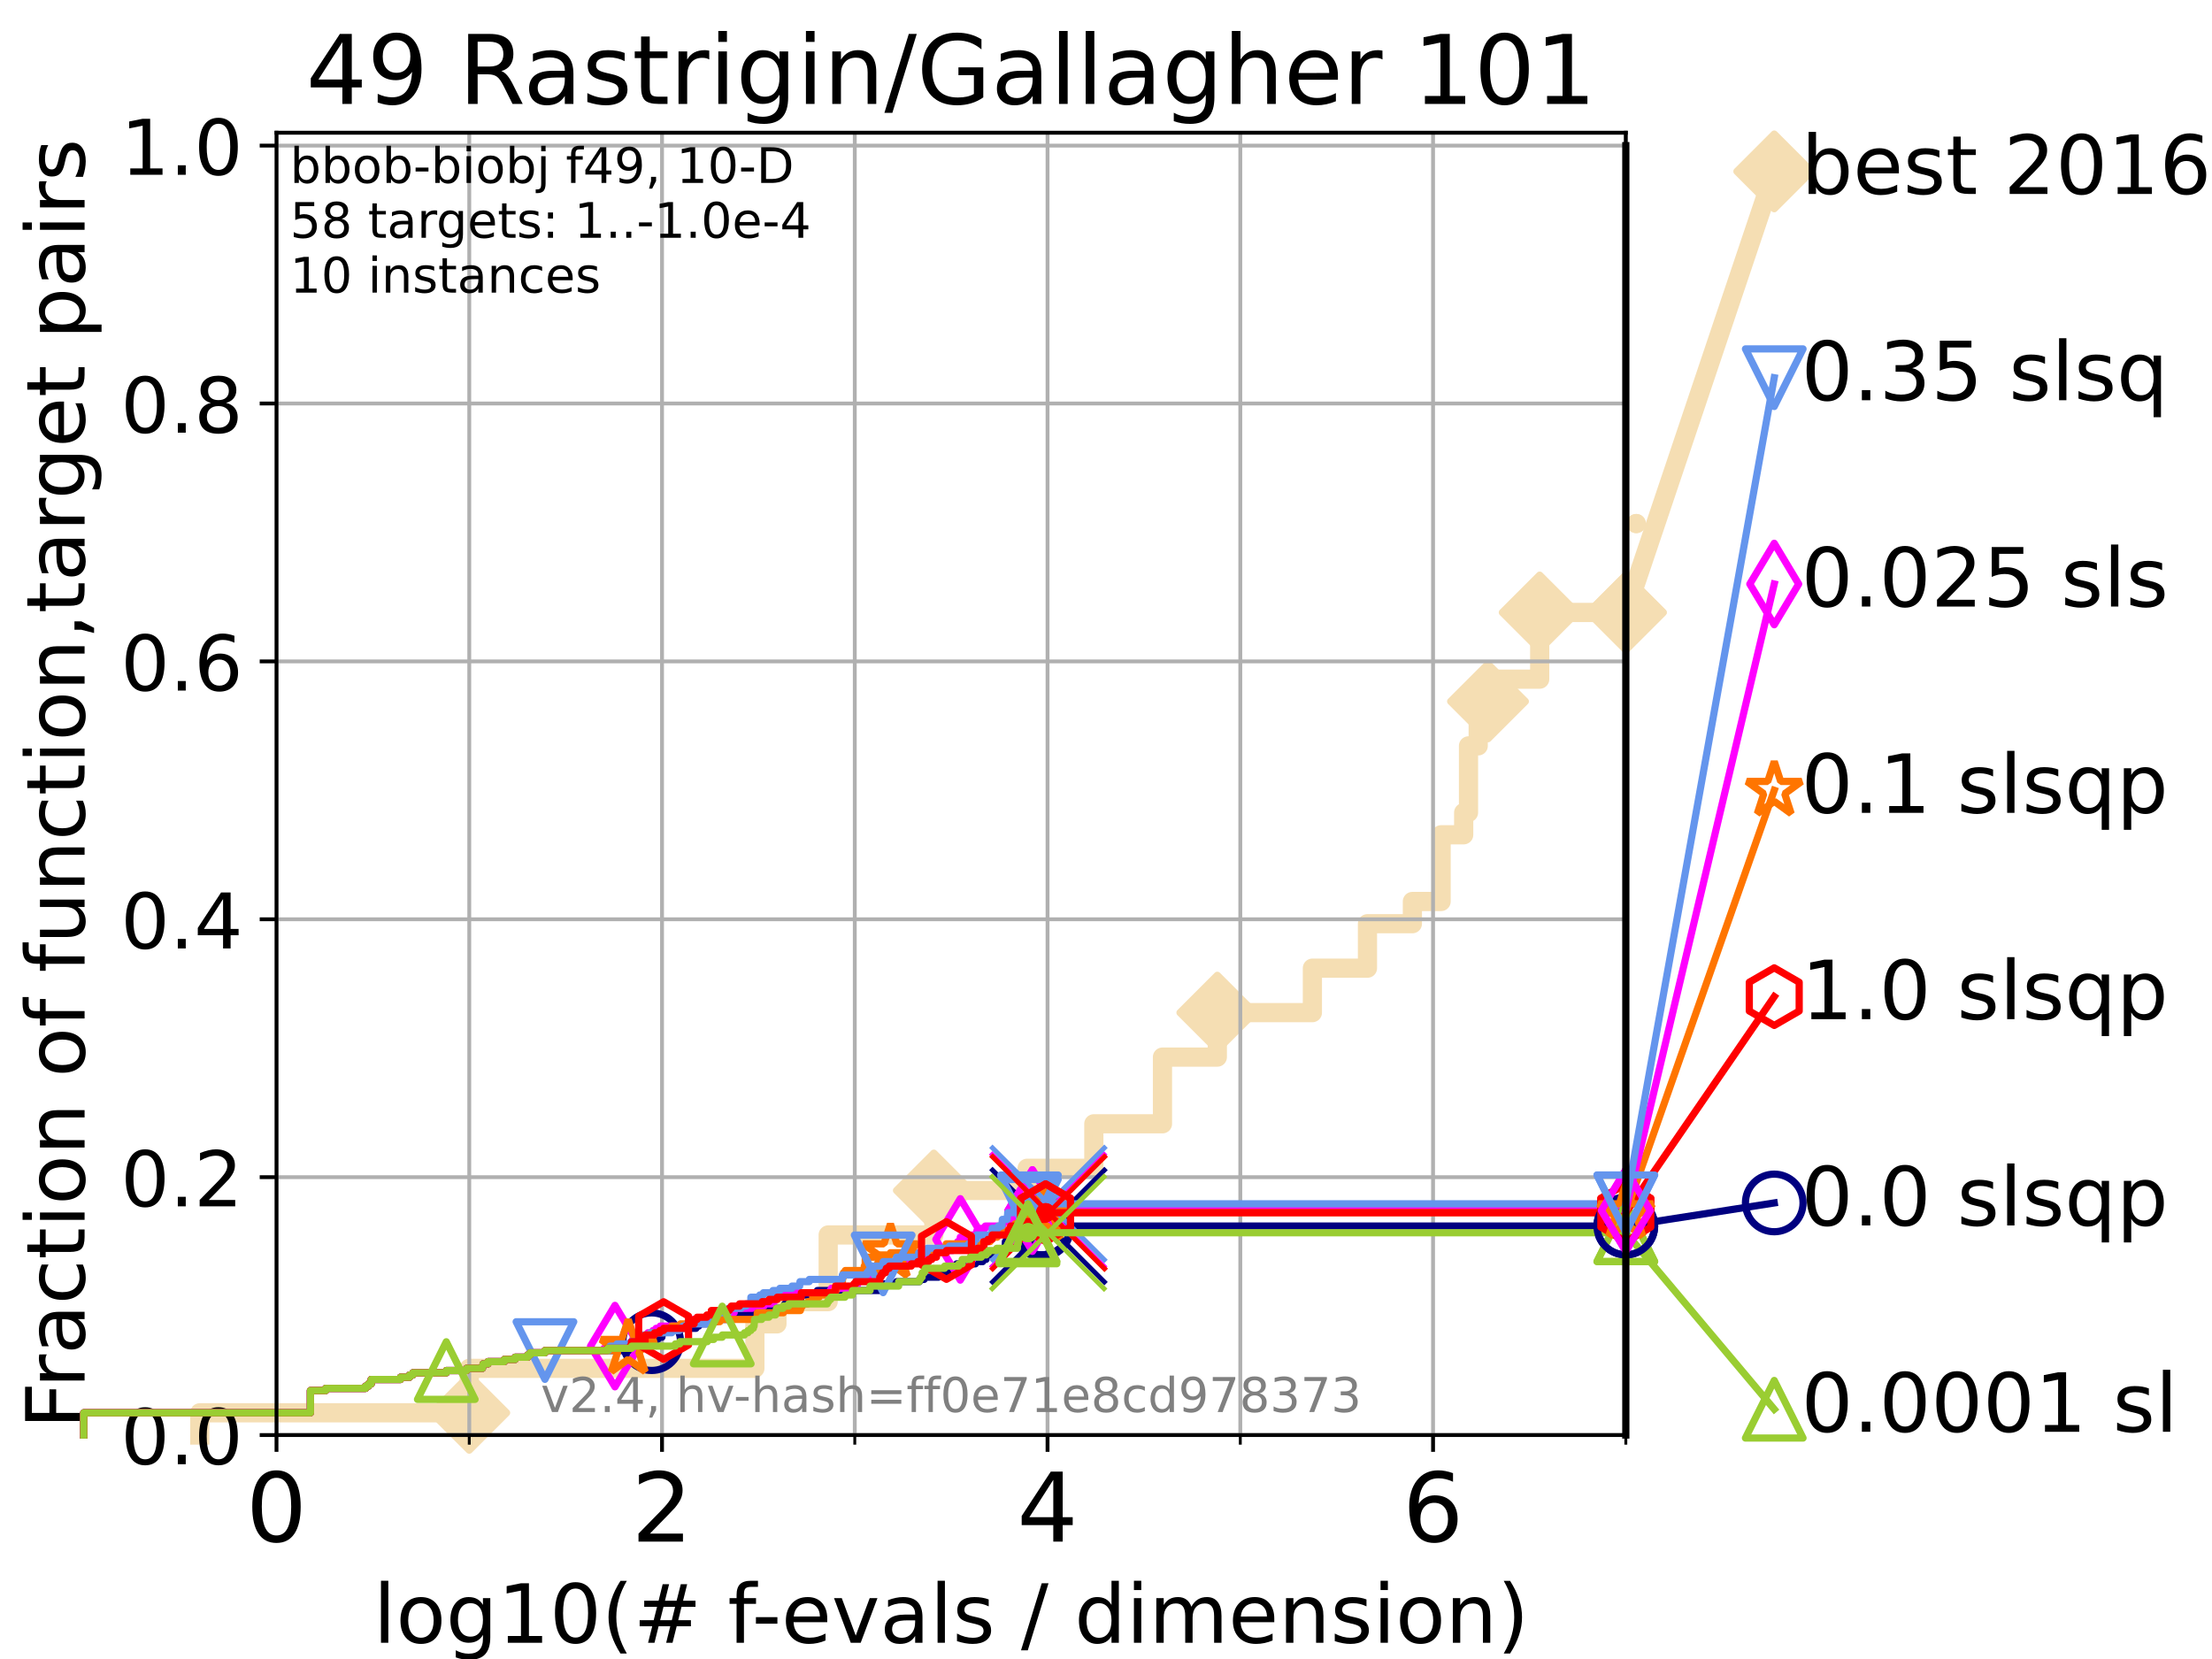 <?xml version="1.0" encoding="utf-8" standalone="no"?>
<!DOCTYPE svg PUBLIC "-//W3C//DTD SVG 1.1//EN"
  "http://www.w3.org/Graphics/SVG/1.1/DTD/svg11.dtd">
<!-- Created with matplotlib (https://matplotlib.org/) -->
<svg height="345.6pt" version="1.1" viewBox="0 0 460.8 345.6" width="460.8pt" xmlns="http://www.w3.org/2000/svg" xmlns:xlink="http://www.w3.org/1999/xlink">
 <defs>
  <style type="text/css">*{stroke-linecap:butt;stroke-linejoin:round;}</style>
 </defs>
 <g id="figure_1">
  <g id="patch_1">
   <path d="M 0 345.6 
L 460.8 345.6 
L 460.8 0 
L 0 0 
z
" style="fill:#ffffff;"/>
  </g>
  <g id="axes_1">
   <g id="patch_2">
    <path d="M 57.6 298.944 
L 338.688 298.944 
L 338.688 27.648 
L 57.6 27.648 
z
" style="fill:#ffffff;"/>
   </g>
   <g id="line2d_1">
    <path d="M 41.621 298.944 
L 41.621 294.313 
L 97.755 294.313 
L 97.755 285.05 
L 157.255 285.05 
L 157.255 275.788 
L 161.854 275.788 
L 161.854 271.157 
L 172.525 271.157 
L 172.525 257.263 
L 194.539 257.263 
L 194.539 248.001 
L 213.972 248.001 
L 213.972 243.37 
L 227.866 243.37 
L 227.866 234.107 
L 242.163 234.107 
L 242.163 220.214 
L 253.593 220.214 
L 253.593 210.951 
L 273.394 210.951 
L 273.394 201.689 
L 284.868 201.689 
L 284.868 192.426 
L 294.225 192.426 
L 294.225 187.795 
L 300.209 187.795 
L 300.209 173.901 
L 304.913 173.901 
L 304.913 169.27 
L 305.917 169.27 
L 305.917 155.377 
L 307.938 155.377 
L 307.938 146.114 
L 309.978 146.114 
L 309.978 141.483 
L 320.746 141.483 
L 320.746 127.589 
L 338.688 127.589 
" style="fill:none;stroke:#f5deb3;stroke-linecap:square;stroke-width:4;"/>
   </g>
   <g id="line2d_2">
    <defs>
     <path d="M 0 7.778 
L 7.778 0 
L 0 -7.778 
L -7.778 0 
z
" id="m7f2d83de50" style="stroke:#f5deb3;stroke-linejoin:miter;stroke-width:1.5;"/>
    </defs>
    <g>
     <use style="fill:#f5deb3;stroke:#f5deb3;stroke-linejoin:miter;stroke-width:1.5;" x="97.755" xlink:href="#m7f2d83de50" y="294.313"/>
     <use style="fill:#f5deb3;stroke:#f5deb3;stroke-linejoin:miter;stroke-width:1.5;" x="194.539" xlink:href="#m7f2d83de50" y="248.001"/>
     <use style="fill:#f5deb3;stroke:#f5deb3;stroke-linejoin:miter;stroke-width:1.5;" x="253.593" xlink:href="#m7f2d83de50" y="210.951"/>
     <use style="fill:#f5deb3;stroke:#f5deb3;stroke-linejoin:miter;stroke-width:1.5;" x="309.978" xlink:href="#m7f2d83de50" y="146.114"/>
     <use style="fill:#f5deb3;stroke:#f5deb3;stroke-linejoin:miter;stroke-width:1.5;" x="320.746" xlink:href="#m7f2d83de50" y="127.589"/>
     <use style="fill:#f5deb3;stroke:#f5deb3;stroke-linejoin:miter;stroke-width:1.5;" x="338.688" xlink:href="#m7f2d83de50" y="127.589"/>
    </g>
   </g>
   <g id="line2d_3">
    <path style="fill:none;stroke:#f5deb3;stroke-linecap:square;stroke-width:4;"/>
    <g/>
   </g>
   <g id="line2d_4">
    <path d="M 338.688 127.589 
L 369.608 35.706 
" style="fill:none;stroke:#f5deb3;stroke-linecap:square;stroke-width:4;"/>
    <g>
     <use style="fill:#f5deb3;stroke:#f5deb3;stroke-linejoin:miter;stroke-width:1.5;" x="338.688" xlink:href="#m7f2d83de50" y="127.589"/>
     <use style="fill:#f5deb3;stroke:#f5deb3;stroke-linejoin:miter;stroke-width:1.5;" x="369.608" xlink:href="#m7f2d83de50" y="35.706"/>
    </g>
   </g>
   <g id="matplotlib.axis_1">
    <g id="xtick_1">
     <g id="line2d_5">
      <path clip-path="url(#p11ba343670)" d="M 57.6 298.944 
L 57.6 27.648 
" style="fill:none;stroke:#b0b0b0;stroke-linecap:square;stroke-width:0.8;"/>
     </g>
     <g id="line2d_6">
      <defs>
       <path d="M 0 0 
L 0 3.5 
" id="m6984972d08" style="stroke:#000000;stroke-width:0.8;"/>
      </defs>
      <g>
       <use style="stroke:#000000;stroke-width:0.8;" x="57.6" xlink:href="#m6984972d08" y="298.944"/>
      </g>
     </g>
     <g id="text_1">
      <!-- 0 -->
      <g transform="translate(51.237 321.141)scale(0.2 -0.2)">
       <defs>
        <path d="M 31.781 66.406 
Q 24.172 66.406 20.328 58.906 
Q 16.5 51.422 16.5 36.375 
Q 16.5 21.391 20.328 13.891 
Q 24.172 6.391 31.781 6.391 
Q 39.453 6.391 43.281 13.891 
Q 47.125 21.391 47.125 36.375 
Q 47.125 51.422 43.281 58.906 
Q 39.453 66.406 31.781 66.406 
z
M 31.781 74.219 
Q 44.047 74.219 50.516 64.516 
Q 56.984 54.828 56.984 36.375 
Q 56.984 17.969 50.516 8.266 
Q 44.047 -1.422 31.781 -1.422 
Q 19.531 -1.422 13.062 8.266 
Q 6.594 17.969 6.594 36.375 
Q 6.594 54.828 13.062 64.516 
Q 19.531 74.219 31.781 74.219 
z
" id="DejaVuSans-48"/>
       </defs>
       <use xlink:href="#DejaVuSans-48"/>
      </g>
     </g>
    </g>
    <g id="xtick_2">
     <g id="line2d_7">
      <path clip-path="url(#p11ba343670)" d="M 137.911 298.944 
L 137.911 27.648 
" style="fill:none;stroke:#b0b0b0;stroke-linecap:square;stroke-width:0.8;"/>
     </g>
     <g id="line2d_8">
      <g>
       <use style="stroke:#000000;stroke-width:0.8;" x="137.911" xlink:href="#m6984972d08" y="298.944"/>
      </g>
     </g>
     <g id="text_2">
      <!-- 2 -->
      <g transform="translate(131.548 321.141)scale(0.2 -0.2)">
       <defs>
        <path d="M 19.188 8.297 
L 53.609 8.297 
L 53.609 0 
L 7.328 0 
L 7.328 8.297 
Q 12.938 14.109 22.625 23.891 
Q 32.328 33.688 34.812 36.531 
Q 39.547 41.844 41.422 45.531 
Q 43.312 49.219 43.312 52.781 
Q 43.312 58.594 39.234 62.25 
Q 35.156 65.922 28.609 65.922 
Q 23.969 65.922 18.812 64.312 
Q 13.672 62.703 7.812 59.422 
L 7.812 69.391 
Q 13.766 71.781 18.938 73 
Q 24.125 74.219 28.422 74.219 
Q 39.75 74.219 46.484 68.547 
Q 53.219 62.891 53.219 53.422 
Q 53.219 48.922 51.531 44.891 
Q 49.859 40.875 45.406 35.406 
Q 44.188 33.984 37.641 27.219 
Q 31.109 20.453 19.188 8.297 
z
" id="DejaVuSans-50"/>
       </defs>
       <use xlink:href="#DejaVuSans-50"/>
      </g>
     </g>
    </g>
    <g id="xtick_3">
     <g id="line2d_9">
      <path clip-path="url(#p11ba343670)" d="M 218.222 298.944 
L 218.222 27.648 
" style="fill:none;stroke:#b0b0b0;stroke-linecap:square;stroke-width:0.8;"/>
     </g>
     <g id="line2d_10">
      <g>
       <use style="stroke:#000000;stroke-width:0.8;" x="218.222" xlink:href="#m6984972d08" y="298.944"/>
      </g>
     </g>
     <g id="text_3">
      <!-- 4 -->
      <g transform="translate(211.859 321.141)scale(0.2 -0.2)">
       <defs>
        <path d="M 37.797 64.312 
L 12.891 25.391 
L 37.797 25.391 
z
M 35.203 72.906 
L 47.609 72.906 
L 47.609 25.391 
L 58.016 25.391 
L 58.016 17.188 
L 47.609 17.188 
L 47.609 0 
L 37.797 0 
L 37.797 17.188 
L 4.891 17.188 
L 4.891 26.703 
z
" id="DejaVuSans-52"/>
       </defs>
       <use xlink:href="#DejaVuSans-52"/>
      </g>
     </g>
    </g>
    <g id="xtick_4">
     <g id="line2d_11">
      <path clip-path="url(#p11ba343670)" d="M 298.533 298.944 
L 298.533 27.648 
" style="fill:none;stroke:#b0b0b0;stroke-linecap:square;stroke-width:0.8;"/>
     </g>
     <g id="line2d_12">
      <g>
       <use style="stroke:#000000;stroke-width:0.8;" x="298.533" xlink:href="#m6984972d08" y="298.944"/>
      </g>
     </g>
     <g id="text_4">
      <!-- 6 -->
      <g transform="translate(292.17 321.141)scale(0.2 -0.2)">
       <defs>
        <path d="M 33.016 40.375 
Q 26.375 40.375 22.484 35.828 
Q 18.609 31.297 18.609 23.391 
Q 18.609 15.531 22.484 10.953 
Q 26.375 6.391 33.016 6.391 
Q 39.656 6.391 43.531 10.953 
Q 47.406 15.531 47.406 23.391 
Q 47.406 31.297 43.531 35.828 
Q 39.656 40.375 33.016 40.375 
z
M 52.594 71.297 
L 52.594 62.312 
Q 48.875 64.062 45.094 64.984 
Q 41.312 65.922 37.594 65.922 
Q 27.828 65.922 22.672 59.328 
Q 17.531 52.734 16.797 39.406 
Q 19.672 43.656 24.016 45.922 
Q 28.375 48.188 33.594 48.188 
Q 44.578 48.188 50.953 41.516 
Q 57.328 34.859 57.328 23.391 
Q 57.328 12.156 50.688 5.359 
Q 44.047 -1.422 33.016 -1.422 
Q 20.359 -1.422 13.672 8.266 
Q 6.984 17.969 6.984 36.375 
Q 6.984 53.656 15.188 63.938 
Q 23.391 74.219 37.203 74.219 
Q 40.922 74.219 44.703 73.484 
Q 48.484 72.75 52.594 71.297 
z
" id="DejaVuSans-54"/>
       </defs>
       <use xlink:href="#DejaVuSans-54"/>
      </g>
     </g>
    </g>
    <g id="xtick_5">
     <g id="line2d_13">
      <path clip-path="url(#p11ba343670)" d="M 97.755 298.944 
L 97.755 27.648 
" style="fill:none;stroke:#b0b0b0;stroke-linecap:square;stroke-width:0.8;"/>
     </g>
     <g id="line2d_14">
      <defs>
       <path d="M 0 0 
L 0 2 
" id="md62f6af2fc" style="stroke:#000000;stroke-width:0.6;"/>
      </defs>
      <g>
       <use style="stroke:#000000;stroke-width:0.6;" x="97.755" xlink:href="#md62f6af2fc" y="298.944"/>
      </g>
     </g>
    </g>
    <g id="xtick_6">
     <g id="line2d_15">
      <path clip-path="url(#p11ba343670)" d="M 178.066 298.944 
L 178.066 27.648 
" style="fill:none;stroke:#b0b0b0;stroke-linecap:square;stroke-width:0.8;"/>
     </g>
     <g id="line2d_16">
      <g>
       <use style="stroke:#000000;stroke-width:0.6;" x="178.066" xlink:href="#md62f6af2fc" y="298.944"/>
      </g>
     </g>
    </g>
    <g id="xtick_7">
     <g id="line2d_17">
      <path clip-path="url(#p11ba343670)" d="M 258.377 298.944 
L 258.377 27.648 
" style="fill:none;stroke:#b0b0b0;stroke-linecap:square;stroke-width:0.8;"/>
     </g>
     <g id="line2d_18">
      <g>
       <use style="stroke:#000000;stroke-width:0.6;" x="258.377" xlink:href="#md62f6af2fc" y="298.944"/>
      </g>
     </g>
    </g>
    <g id="xtick_8">
     <g id="line2d_19">
      <path clip-path="url(#p11ba343670)" d="M 338.688 298.944 
L 338.688 27.648 
" style="fill:none;stroke:#b0b0b0;stroke-linecap:square;stroke-width:0.8;"/>
     </g>
     <g id="line2d_20">
      <g>
       <use style="stroke:#000000;stroke-width:0.6;" x="338.688" xlink:href="#md62f6af2fc" y="298.944"/>
      </g>
     </g>
    </g>
    <g id="text_5">
     <!-- log10(# f-evals / dimension) -->
     <g transform="translate(77.764 342.218)scale(0.17 -0.17)">
      <defs>
       <path d="M 9.422 75.984 
L 18.406 75.984 
L 18.406 0 
L 9.422 0 
z
" id="DejaVuSans-108"/>
       <path d="M 30.609 48.391 
Q 23.391 48.391 19.188 42.75 
Q 14.984 37.109 14.984 27.297 
Q 14.984 17.484 19.156 11.844 
Q 23.344 6.203 30.609 6.203 
Q 37.797 6.203 41.984 11.859 
Q 46.188 17.531 46.188 27.297 
Q 46.188 37.016 41.984 42.703 
Q 37.797 48.391 30.609 48.391 
z
M 30.609 56 
Q 42.328 56 49.016 48.375 
Q 55.719 40.766 55.719 27.297 
Q 55.719 13.875 49.016 6.219 
Q 42.328 -1.422 30.609 -1.422 
Q 18.844 -1.422 12.172 6.219 
Q 5.516 13.875 5.516 27.297 
Q 5.516 40.766 12.172 48.375 
Q 18.844 56 30.609 56 
z
" id="DejaVuSans-111"/>
       <path d="M 45.406 27.984 
Q 45.406 37.75 41.375 43.109 
Q 37.359 48.484 30.078 48.484 
Q 22.859 48.484 18.828 43.109 
Q 14.797 37.75 14.797 27.984 
Q 14.797 18.266 18.828 12.891 
Q 22.859 7.516 30.078 7.516 
Q 37.359 7.516 41.375 12.891 
Q 45.406 18.266 45.406 27.984 
z
M 54.391 6.781 
Q 54.391 -7.172 48.188 -13.984 
Q 42 -20.797 29.203 -20.797 
Q 24.469 -20.797 20.266 -20.094 
Q 16.062 -19.391 12.109 -17.922 
L 12.109 -9.188 
Q 16.062 -11.328 19.922 -12.344 
Q 23.781 -13.375 27.781 -13.375 
Q 36.625 -13.375 41.016 -8.766 
Q 45.406 -4.156 45.406 5.172 
L 45.406 9.625 
Q 42.625 4.781 38.281 2.391 
Q 33.938 0 27.875 0 
Q 17.828 0 11.672 7.656 
Q 5.516 15.328 5.516 27.984 
Q 5.516 40.672 11.672 48.328 
Q 17.828 56 27.875 56 
Q 33.938 56 38.281 53.609 
Q 42.625 51.219 45.406 46.391 
L 45.406 54.688 
L 54.391 54.688 
z
" id="DejaVuSans-103"/>
       <path d="M 12.406 8.297 
L 28.516 8.297 
L 28.516 63.922 
L 10.984 60.406 
L 10.984 69.391 
L 28.422 72.906 
L 38.281 72.906 
L 38.281 8.297 
L 54.391 8.297 
L 54.391 0 
L 12.406 0 
z
" id="DejaVuSans-49"/>
       <path d="M 31 75.875 
Q 24.469 64.656 21.281 53.656 
Q 18.109 42.672 18.109 31.391 
Q 18.109 20.125 21.312 9.062 
Q 24.516 -2 31 -13.188 
L 23.188 -13.188 
Q 15.875 -1.703 12.234 9.375 
Q 8.594 20.453 8.594 31.391 
Q 8.594 42.281 12.203 53.312 
Q 15.828 64.359 23.188 75.875 
z
" id="DejaVuSans-40"/>
       <path d="M 51.125 44 
L 36.922 44 
L 32.812 27.688 
L 47.125 27.688 
z
M 43.797 71.781 
L 38.719 51.516 
L 52.984 51.516 
L 58.109 71.781 
L 65.922 71.781 
L 60.891 51.516 
L 76.125 51.516 
L 76.125 44 
L 58.984 44 
L 54.984 27.688 
L 70.516 27.688 
L 70.516 20.219 
L 53.078 20.219 
L 48 0 
L 40.188 0 
L 45.219 20.219 
L 30.906 20.219 
L 25.875 0 
L 18.016 0 
L 23.094 20.219 
L 7.719 20.219 
L 7.719 27.688 
L 24.906 27.688 
L 29 44 
L 13.281 44 
L 13.281 51.516 
L 30.906 51.516 
L 35.891 71.781 
z
" id="DejaVuSans-35"/>
       <path id="DejaVuSans-32"/>
       <path d="M 37.109 75.984 
L 37.109 68.5 
L 28.516 68.5 
Q 23.688 68.5 21.797 66.547 
Q 19.922 64.594 19.922 59.516 
L 19.922 54.688 
L 34.719 54.688 
L 34.719 47.703 
L 19.922 47.703 
L 19.922 0 
L 10.891 0 
L 10.891 47.703 
L 2.297 47.703 
L 2.297 54.688 
L 10.891 54.688 
L 10.891 58.5 
Q 10.891 67.625 15.141 71.797 
Q 19.391 75.984 28.609 75.984 
z
" id="DejaVuSans-102"/>
       <path d="M 4.891 31.391 
L 31.203 31.391 
L 31.203 23.391 
L 4.891 23.391 
z
" id="DejaVuSans-45"/>
       <path d="M 56.203 29.594 
L 56.203 25.203 
L 14.891 25.203 
Q 15.484 15.922 20.484 11.062 
Q 25.484 6.203 34.422 6.203 
Q 39.594 6.203 44.453 7.469 
Q 49.312 8.734 54.109 11.281 
L 54.109 2.781 
Q 49.266 0.734 44.188 -0.344 
Q 39.109 -1.422 33.891 -1.422 
Q 20.797 -1.422 13.156 6.188 
Q 5.516 13.812 5.516 26.812 
Q 5.516 40.234 12.766 48.109 
Q 20.016 56 32.328 56 
Q 43.359 56 49.781 48.891 
Q 56.203 41.797 56.203 29.594 
z
M 47.219 32.234 
Q 47.125 39.594 43.094 43.984 
Q 39.062 48.391 32.422 48.391 
Q 24.906 48.391 20.391 44.141 
Q 15.875 39.891 15.188 32.172 
z
" id="DejaVuSans-101"/>
       <path d="M 2.984 54.688 
L 12.5 54.688 
L 29.594 8.797 
L 46.688 54.688 
L 56.203 54.688 
L 35.688 0 
L 23.484 0 
z
" id="DejaVuSans-118"/>
       <path d="M 34.281 27.484 
Q 23.391 27.484 19.188 25 
Q 14.984 22.516 14.984 16.5 
Q 14.984 11.719 18.141 8.906 
Q 21.297 6.109 26.703 6.109 
Q 34.188 6.109 38.703 11.406 
Q 43.219 16.703 43.219 25.484 
L 43.219 27.484 
z
M 52.203 31.203 
L 52.203 0 
L 43.219 0 
L 43.219 8.297 
Q 40.141 3.328 35.547 0.953 
Q 30.953 -1.422 24.312 -1.422 
Q 15.922 -1.422 10.953 3.297 
Q 6 8.016 6 15.922 
Q 6 25.141 12.172 29.828 
Q 18.359 34.516 30.609 34.516 
L 43.219 34.516 
L 43.219 35.406 
Q 43.219 41.609 39.141 45 
Q 35.062 48.391 27.688 48.391 
Q 23 48.391 18.547 47.266 
Q 14.109 46.141 10.016 43.891 
L 10.016 52.203 
Q 14.938 54.109 19.578 55.047 
Q 24.219 56 28.609 56 
Q 40.484 56 46.344 49.844 
Q 52.203 43.703 52.203 31.203 
z
" id="DejaVuSans-97"/>
       <path d="M 44.281 53.078 
L 44.281 44.578 
Q 40.484 46.531 36.375 47.5 
Q 32.281 48.484 27.875 48.484 
Q 21.188 48.484 17.844 46.438 
Q 14.5 44.391 14.5 40.281 
Q 14.5 37.156 16.891 35.375 
Q 19.281 33.594 26.516 31.984 
L 29.594 31.297 
Q 39.156 29.25 43.188 25.516 
Q 47.219 21.781 47.219 15.094 
Q 47.219 7.469 41.188 3.016 
Q 35.156 -1.422 24.609 -1.422 
Q 20.219 -1.422 15.453 -0.562 
Q 10.688 0.297 5.422 2 
L 5.422 11.281 
Q 10.406 8.688 15.234 7.391 
Q 20.062 6.109 24.812 6.109 
Q 31.156 6.109 34.562 8.281 
Q 37.984 10.453 37.984 14.406 
Q 37.984 18.062 35.516 20.016 
Q 33.062 21.969 24.703 23.781 
L 21.578 24.516 
Q 13.234 26.266 9.516 29.906 
Q 5.812 33.547 5.812 39.891 
Q 5.812 47.609 11.281 51.797 
Q 16.75 56 26.812 56 
Q 31.781 56 36.172 55.266 
Q 40.578 54.547 44.281 53.078 
z
" id="DejaVuSans-115"/>
       <path d="M 25.391 72.906 
L 33.688 72.906 
L 8.297 -9.281 
L 0 -9.281 
z
" id="DejaVuSans-47"/>
       <path d="M 45.406 46.391 
L 45.406 75.984 
L 54.391 75.984 
L 54.391 0 
L 45.406 0 
L 45.406 8.203 
Q 42.578 3.328 38.25 0.953 
Q 33.938 -1.422 27.875 -1.422 
Q 17.969 -1.422 11.734 6.484 
Q 5.516 14.406 5.516 27.297 
Q 5.516 40.188 11.734 48.094 
Q 17.969 56 27.875 56 
Q 33.938 56 38.25 53.625 
Q 42.578 51.266 45.406 46.391 
z
M 14.797 27.297 
Q 14.797 17.391 18.875 11.75 
Q 22.953 6.109 30.078 6.109 
Q 37.203 6.109 41.297 11.75 
Q 45.406 17.391 45.406 27.297 
Q 45.406 37.203 41.297 42.844 
Q 37.203 48.484 30.078 48.484 
Q 22.953 48.484 18.875 42.844 
Q 14.797 37.203 14.797 27.297 
z
" id="DejaVuSans-100"/>
       <path d="M 9.422 54.688 
L 18.406 54.688 
L 18.406 0 
L 9.422 0 
z
M 9.422 75.984 
L 18.406 75.984 
L 18.406 64.594 
L 9.422 64.594 
z
" id="DejaVuSans-105"/>
       <path d="M 52 44.188 
Q 55.375 50.25 60.062 53.125 
Q 64.75 56 71.094 56 
Q 79.641 56 84.281 50.016 
Q 88.922 44.047 88.922 33.016 
L 88.922 0 
L 79.891 0 
L 79.891 32.719 
Q 79.891 40.578 77.094 44.375 
Q 74.312 48.188 68.609 48.188 
Q 61.625 48.188 57.562 43.547 
Q 53.516 38.922 53.516 30.906 
L 53.516 0 
L 44.484 0 
L 44.484 32.719 
Q 44.484 40.625 41.703 44.406 
Q 38.922 48.188 33.109 48.188 
Q 26.219 48.188 22.156 43.531 
Q 18.109 38.875 18.109 30.906 
L 18.109 0 
L 9.078 0 
L 9.078 54.688 
L 18.109 54.688 
L 18.109 46.188 
Q 21.188 51.219 25.484 53.609 
Q 29.781 56 35.688 56 
Q 41.656 56 45.828 52.969 
Q 50 49.953 52 44.188 
z
" id="DejaVuSans-109"/>
       <path d="M 54.891 33.016 
L 54.891 0 
L 45.906 0 
L 45.906 32.719 
Q 45.906 40.484 42.875 44.328 
Q 39.844 48.188 33.797 48.188 
Q 26.516 48.188 22.312 43.547 
Q 18.109 38.922 18.109 30.906 
L 18.109 0 
L 9.078 0 
L 9.078 54.688 
L 18.109 54.688 
L 18.109 46.188 
Q 21.344 51.125 25.703 53.562 
Q 30.078 56 35.797 56 
Q 45.219 56 50.047 50.172 
Q 54.891 44.344 54.891 33.016 
z
" id="DejaVuSans-110"/>
       <path d="M 8.016 75.875 
L 15.828 75.875 
Q 23.141 64.359 26.781 53.312 
Q 30.422 42.281 30.422 31.391 
Q 30.422 20.453 26.781 9.375 
Q 23.141 -1.703 15.828 -13.188 
L 8.016 -13.188 
Q 14.5 -2 17.703 9.062 
Q 20.906 20.125 20.906 31.391 
Q 20.906 42.672 17.703 53.656 
Q 14.5 64.656 8.016 75.875 
z
" id="DejaVuSans-41"/>
      </defs>
      <use xlink:href="#DejaVuSans-108"/>
      <use x="27.783" xlink:href="#DejaVuSans-111"/>
      <use x="88.965" xlink:href="#DejaVuSans-103"/>
      <use x="152.441" xlink:href="#DejaVuSans-49"/>
      <use x="216.064" xlink:href="#DejaVuSans-48"/>
      <use x="279.688" xlink:href="#DejaVuSans-40"/>
      <use x="318.701" xlink:href="#DejaVuSans-35"/>
      <use x="402.49" xlink:href="#DejaVuSans-32"/>
      <use x="434.277" xlink:href="#DejaVuSans-102"/>
      <use x="463.982" xlink:href="#DejaVuSans-45"/>
      <use x="500.066" xlink:href="#DejaVuSans-101"/>
      <use x="561.59" xlink:href="#DejaVuSans-118"/>
      <use x="620.77" xlink:href="#DejaVuSans-97"/>
      <use x="682.049" xlink:href="#DejaVuSans-108"/>
      <use x="709.832" xlink:href="#DejaVuSans-115"/>
      <use x="761.932" xlink:href="#DejaVuSans-32"/>
      <use x="793.719" xlink:href="#DejaVuSans-47"/>
      <use x="827.41" xlink:href="#DejaVuSans-32"/>
      <use x="859.197" xlink:href="#DejaVuSans-100"/>
      <use x="922.674" xlink:href="#DejaVuSans-105"/>
      <use x="950.457" xlink:href="#DejaVuSans-109"/>
      <use x="1047.869" xlink:href="#DejaVuSans-101"/>
      <use x="1109.393" xlink:href="#DejaVuSans-110"/>
      <use x="1172.771" xlink:href="#DejaVuSans-115"/>
      <use x="1224.871" xlink:href="#DejaVuSans-105"/>
      <use x="1252.654" xlink:href="#DejaVuSans-111"/>
      <use x="1313.836" xlink:href="#DejaVuSans-110"/>
      <use x="1377.215" xlink:href="#DejaVuSans-41"/>
     </g>
    </g>
   </g>
   <g id="matplotlib.axis_2">
    <g id="ytick_1">
     <g id="line2d_21">
      <path clip-path="url(#p11ba343670)" d="M 57.6 298.944 
L 338.688 298.944 
" style="fill:none;stroke:#b0b0b0;stroke-linecap:square;stroke-width:0.8;"/>
     </g>
     <g id="line2d_22">
      <defs>
       <path d="M 0 0 
L -3.5 0 
" id="m4b77d9790b" style="stroke:#000000;stroke-width:0.8;"/>
      </defs>
      <g>
       <use style="stroke:#000000;stroke-width:0.8;" x="57.6" xlink:href="#m4b77d9790b" y="298.944"/>
      </g>
     </g>
     <g id="text_6">
      <!-- 0.0 -->
      <g transform="translate(25.155 305.023)scale(0.16 -0.16)">
       <defs>
        <path d="M 10.688 12.406 
L 21 12.406 
L 21 0 
L 10.688 0 
z
" id="DejaVuSans-46"/>
       </defs>
       <use xlink:href="#DejaVuSans-48"/>
       <use x="63.623" xlink:href="#DejaVuSans-46"/>
       <use x="95.41" xlink:href="#DejaVuSans-48"/>
      </g>
     </g>
    </g>
    <g id="ytick_2">
     <g id="line2d_23">
      <path clip-path="url(#p11ba343670)" d="M 57.6 245.222 
L 338.688 245.222 
" style="fill:none;stroke:#b0b0b0;stroke-linecap:square;stroke-width:0.8;"/>
     </g>
     <g id="line2d_24">
      <g>
       <use style="stroke:#000000;stroke-width:0.8;" x="57.6" xlink:href="#m4b77d9790b" y="245.222"/>
      </g>
     </g>
     <g id="text_7">
      <!-- 0.2 -->
      <g transform="translate(25.155 251.301)scale(0.16 -0.16)">
       <use xlink:href="#DejaVuSans-48"/>
       <use x="63.623" xlink:href="#DejaVuSans-46"/>
       <use x="95.41" xlink:href="#DejaVuSans-50"/>
      </g>
     </g>
    </g>
    <g id="ytick_3">
     <g id="line2d_25">
      <path clip-path="url(#p11ba343670)" d="M 57.6 191.5 
L 338.688 191.5 
" style="fill:none;stroke:#b0b0b0;stroke-linecap:square;stroke-width:0.8;"/>
     </g>
     <g id="line2d_26">
      <g>
       <use style="stroke:#000000;stroke-width:0.8;" x="57.6" xlink:href="#m4b77d9790b" y="191.5"/>
      </g>
     </g>
     <g id="text_8">
      <!-- 0.4 -->
      <g transform="translate(25.155 197.579)scale(0.16 -0.16)">
       <use xlink:href="#DejaVuSans-48"/>
       <use x="63.623" xlink:href="#DejaVuSans-46"/>
       <use x="95.41" xlink:href="#DejaVuSans-52"/>
      </g>
     </g>
    </g>
    <g id="ytick_4">
     <g id="line2d_27">
      <path clip-path="url(#p11ba343670)" d="M 57.6 137.778 
L 338.688 137.778 
" style="fill:none;stroke:#b0b0b0;stroke-linecap:square;stroke-width:0.8;"/>
     </g>
     <g id="line2d_28">
      <g>
       <use style="stroke:#000000;stroke-width:0.8;" x="57.6" xlink:href="#m4b77d9790b" y="137.778"/>
      </g>
     </g>
     <g id="text_9">
      <!-- 0.6 -->
      <g transform="translate(25.155 143.857)scale(0.16 -0.16)">
       <use xlink:href="#DejaVuSans-48"/>
       <use x="63.623" xlink:href="#DejaVuSans-46"/>
       <use x="95.41" xlink:href="#DejaVuSans-54"/>
      </g>
     </g>
    </g>
    <g id="ytick_5">
     <g id="line2d_29">
      <path clip-path="url(#p11ba343670)" d="M 57.6 84.056 
L 338.688 84.056 
" style="fill:none;stroke:#b0b0b0;stroke-linecap:square;stroke-width:0.8;"/>
     </g>
     <g id="line2d_30">
      <g>
       <use style="stroke:#000000;stroke-width:0.8;" x="57.6" xlink:href="#m4b77d9790b" y="84.056"/>
      </g>
     </g>
     <g id="text_10">
      <!-- 0.8 -->
      <g transform="translate(25.155 90.135)scale(0.16 -0.16)">
       <defs>
        <path d="M 31.781 34.625 
Q 24.75 34.625 20.719 30.859 
Q 16.703 27.094 16.703 20.516 
Q 16.703 13.922 20.719 10.156 
Q 24.75 6.391 31.781 6.391 
Q 38.812 6.391 42.859 10.172 
Q 46.922 13.969 46.922 20.516 
Q 46.922 27.094 42.891 30.859 
Q 38.875 34.625 31.781 34.625 
z
M 21.922 38.812 
Q 15.578 40.375 12.031 44.719 
Q 8.5 49.078 8.5 55.328 
Q 8.5 64.062 14.719 69.141 
Q 20.953 74.219 31.781 74.219 
Q 42.672 74.219 48.875 69.141 
Q 55.078 64.062 55.078 55.328 
Q 55.078 49.078 51.531 44.719 
Q 48 40.375 41.703 38.812 
Q 48.828 37.156 52.797 32.312 
Q 56.781 27.484 56.781 20.516 
Q 56.781 9.906 50.312 4.234 
Q 43.844 -1.422 31.781 -1.422 
Q 19.734 -1.422 13.25 4.234 
Q 6.781 9.906 6.781 20.516 
Q 6.781 27.484 10.781 32.312 
Q 14.797 37.156 21.922 38.812 
z
M 18.312 54.391 
Q 18.312 48.734 21.844 45.562 
Q 25.391 42.391 31.781 42.391 
Q 38.141 42.391 41.719 45.562 
Q 45.312 48.734 45.312 54.391 
Q 45.312 60.062 41.719 63.234 
Q 38.141 66.406 31.781 66.406 
Q 25.391 66.406 21.844 63.234 
Q 18.312 60.062 18.312 54.391 
z
" id="DejaVuSans-56"/>
       </defs>
       <use xlink:href="#DejaVuSans-48"/>
       <use x="63.623" xlink:href="#DejaVuSans-46"/>
       <use x="95.41" xlink:href="#DejaVuSans-56"/>
      </g>
     </g>
    </g>
    <g id="ytick_6">
     <g id="line2d_31">
      <path clip-path="url(#p11ba343670)" d="M 57.6 30.334 
L 338.688 30.334 
" style="fill:none;stroke:#b0b0b0;stroke-linecap:square;stroke-width:0.8;"/>
     </g>
     <g id="line2d_32">
      <g>
       <use style="stroke:#000000;stroke-width:0.8;" x="57.6" xlink:href="#m4b77d9790b" y="30.334"/>
      </g>
     </g>
     <g id="text_11">
      <!-- 1.0 -->
      <g transform="translate(25.155 36.413)scale(0.16 -0.16)">
       <use xlink:href="#DejaVuSans-49"/>
       <use x="63.623" xlink:href="#DejaVuSans-46"/>
       <use x="95.41" xlink:href="#DejaVuSans-48"/>
      </g>
     </g>
    </g>
    <g id="text_12">
     <!-- Fraction of function,target pairs -->
     <g transform="translate(17.62 297.681)rotate(-90)scale(0.17 -0.17)">
      <defs>
       <path d="M 9.812 72.906 
L 51.703 72.906 
L 51.703 64.594 
L 19.672 64.594 
L 19.672 43.109 
L 48.578 43.109 
L 48.578 34.812 
L 19.672 34.812 
L 19.672 0 
L 9.812 0 
z
" id="DejaVuSans-70"/>
       <path d="M 41.109 46.297 
Q 39.594 47.172 37.812 47.578 
Q 36.031 48 33.891 48 
Q 26.266 48 22.188 43.047 
Q 18.109 38.094 18.109 28.812 
L 18.109 0 
L 9.078 0 
L 9.078 54.688 
L 18.109 54.688 
L 18.109 46.188 
Q 20.953 51.172 25.484 53.578 
Q 30.031 56 36.531 56 
Q 37.453 56 38.578 55.875 
Q 39.703 55.766 41.062 55.516 
z
" id="DejaVuSans-114"/>
       <path d="M 48.781 52.594 
L 48.781 44.188 
Q 44.969 46.297 41.141 47.344 
Q 37.312 48.391 33.406 48.391 
Q 24.656 48.391 19.812 42.844 
Q 14.984 37.312 14.984 27.297 
Q 14.984 17.281 19.812 11.734 
Q 24.656 6.203 33.406 6.203 
Q 37.312 6.203 41.141 7.25 
Q 44.969 8.297 48.781 10.406 
L 48.781 2.094 
Q 45.016 0.344 40.984 -0.531 
Q 36.969 -1.422 32.422 -1.422 
Q 20.062 -1.422 12.781 6.344 
Q 5.516 14.109 5.516 27.297 
Q 5.516 40.672 12.859 48.328 
Q 20.219 56 33.016 56 
Q 37.156 56 41.109 55.141 
Q 45.062 54.297 48.781 52.594 
z
" id="DejaVuSans-99"/>
       <path d="M 18.312 70.219 
L 18.312 54.688 
L 36.812 54.688 
L 36.812 47.703 
L 18.312 47.703 
L 18.312 18.016 
Q 18.312 11.328 20.141 9.422 
Q 21.969 7.516 27.594 7.516 
L 36.812 7.516 
L 36.812 0 
L 27.594 0 
Q 17.188 0 13.234 3.875 
Q 9.281 7.766 9.281 18.016 
L 9.281 47.703 
L 2.688 47.703 
L 2.688 54.688 
L 9.281 54.688 
L 9.281 70.219 
z
" id="DejaVuSans-116"/>
       <path d="M 8.5 21.578 
L 8.5 54.688 
L 17.484 54.688 
L 17.484 21.922 
Q 17.484 14.156 20.5 10.266 
Q 23.531 6.391 29.594 6.391 
Q 36.859 6.391 41.078 11.031 
Q 45.312 15.672 45.312 23.688 
L 45.312 54.688 
L 54.297 54.688 
L 54.297 0 
L 45.312 0 
L 45.312 8.406 
Q 42.047 3.422 37.719 1 
Q 33.406 -1.422 27.688 -1.422 
Q 18.266 -1.422 13.375 4.438 
Q 8.5 10.297 8.5 21.578 
z
M 31.109 56 
z
" id="DejaVuSans-117"/>
       <path d="M 11.719 12.406 
L 22.016 12.406 
L 22.016 4 
L 14.016 -11.625 
L 7.719 -11.625 
L 11.719 4 
z
" id="DejaVuSans-44"/>
       <path d="M 18.109 8.203 
L 18.109 -20.797 
L 9.078 -20.797 
L 9.078 54.688 
L 18.109 54.688 
L 18.109 46.391 
Q 20.953 51.266 25.266 53.625 
Q 29.594 56 35.594 56 
Q 45.562 56 51.781 48.094 
Q 58.016 40.188 58.016 27.297 
Q 58.016 14.406 51.781 6.484 
Q 45.562 -1.422 35.594 -1.422 
Q 29.594 -1.422 25.266 0.953 
Q 20.953 3.328 18.109 8.203 
z
M 48.688 27.297 
Q 48.688 37.203 44.609 42.844 
Q 40.531 48.484 33.406 48.484 
Q 26.266 48.484 22.188 42.844 
Q 18.109 37.203 18.109 27.297 
Q 18.109 17.391 22.188 11.75 
Q 26.266 6.109 33.406 6.109 
Q 40.531 6.109 44.609 11.75 
Q 48.688 17.391 48.688 27.297 
z
" id="DejaVuSans-112"/>
      </defs>
      <use xlink:href="#DejaVuSans-70"/>
      <use x="50.27" xlink:href="#DejaVuSans-114"/>
      <use x="91.383" xlink:href="#DejaVuSans-97"/>
      <use x="152.662" xlink:href="#DejaVuSans-99"/>
      <use x="207.643" xlink:href="#DejaVuSans-116"/>
      <use x="246.852" xlink:href="#DejaVuSans-105"/>
      <use x="274.635" xlink:href="#DejaVuSans-111"/>
      <use x="335.816" xlink:href="#DejaVuSans-110"/>
      <use x="399.195" xlink:href="#DejaVuSans-32"/>
      <use x="430.982" xlink:href="#DejaVuSans-111"/>
      <use x="492.164" xlink:href="#DejaVuSans-102"/>
      <use x="527.369" xlink:href="#DejaVuSans-32"/>
      <use x="559.156" xlink:href="#DejaVuSans-102"/>
      <use x="594.361" xlink:href="#DejaVuSans-117"/>
      <use x="657.74" xlink:href="#DejaVuSans-110"/>
      <use x="721.119" xlink:href="#DejaVuSans-99"/>
      <use x="776.1" xlink:href="#DejaVuSans-116"/>
      <use x="815.309" xlink:href="#DejaVuSans-105"/>
      <use x="843.092" xlink:href="#DejaVuSans-111"/>
      <use x="904.273" xlink:href="#DejaVuSans-110"/>
      <use x="967.652" xlink:href="#DejaVuSans-44"/>
      <use x="999.439" xlink:href="#DejaVuSans-116"/>
      <use x="1038.648" xlink:href="#DejaVuSans-97"/>
      <use x="1099.928" xlink:href="#DejaVuSans-114"/>
      <use x="1139.291" xlink:href="#DejaVuSans-103"/>
      <use x="1202.768" xlink:href="#DejaVuSans-101"/>
      <use x="1264.291" xlink:href="#DejaVuSans-116"/>
      <use x="1303.5" xlink:href="#DejaVuSans-32"/>
      <use x="1335.287" xlink:href="#DejaVuSans-112"/>
      <use x="1398.764" xlink:href="#DejaVuSans-97"/>
      <use x="1460.043" xlink:href="#DejaVuSans-105"/>
      <use x="1487.826" xlink:href="#DejaVuSans-114"/>
      <use x="1528.939" xlink:href="#DejaVuSans-115"/>
     </g>
    </g>
   </g>
   <g id="line2d_33">
    <defs>
     <path d="M 0 1.5 
C 0.398 1.5 0.779 1.342 1.061 1.061 
C 1.342 0.779 1.5 0.398 1.5 0 
C 1.5 -0.398 1.342 -0.779 1.061 -1.061 
C 0.779 -1.342 0.398 -1.5 0 -1.5 
C -0.398 -1.5 -0.779 -1.342 -1.061 -1.061 
C -1.342 -0.779 -1.5 -0.398 -1.5 0 
C -1.5 0.398 -1.342 0.779 -1.061 1.061 
C -0.779 1.342 -0.398 1.5 0 1.5 
z
" id="m5ecd927403" style="stroke:#f5deb3;"/>
    </defs>
    <g>
     <use style="fill:#f5deb3;stroke:#f5deb3;" x="340.86" xlink:href="#m5ecd927403" y="109.065"/>
     <use style="fill:#f5deb3;stroke:#f5deb3;" x="340.86" xlink:href="#m5ecd927403" y="109.065"/>
    </g>
   </g>
   <g id="line2d_34">
    <defs>
     <path d="M 0 1.5 
C 0.398 1.5 0.779 1.342 1.061 1.061 
C 1.342 0.779 1.5 0.398 1.5 0 
C 1.5 -0.398 1.342 -0.779 1.061 -1.061 
C 0.779 -1.342 0.398 -1.5 0 -1.5 
C -0.398 -1.5 -0.779 -1.342 -1.061 -1.061 
C -1.342 -0.779 -1.5 -0.398 -1.5 0 
C -1.5 0.398 -1.342 0.779 -1.061 1.061 
C -0.779 1.342 -0.398 1.5 0 1.5 
z
" id="m2a3d52734d" style="stroke:#000080;"/>
    </defs>
    <g>
     <use style="fill:#000080;stroke:#000080;" x="216.985" xlink:href="#m2a3d52734d" y="255.411"/>
     <use style="fill:#000080;stroke:#000080;" x="216.985" xlink:href="#m2a3d52734d" y="255.411"/>
    </g>
   </g>
   <g id="line2d_35">
    <path d="M 17.445 298.944 
L 17.445 294.313 
L 64.671 294.313 
L 64.671 289.682 
L 67.851 289.682 
L 67.851 289.218 
L 76.168 289.218 
L 76.168 288.755 
L 76.759 288.755 
L 76.759 288.292 
L 77.331 288.292 
L 77.331 287.366 
L 83.438 287.366 
L 83.438 286.903 
L 85.315 286.903 
L 85.315 286.44 
L 86.013 286.44 
L 86.013 285.977 
L 92.969 285.977 
L 92.969 285.514 
L 97.224 285.514 
L 97.224 285.05 
L 100.493 285.05 
L 100.493 284.587 
L 100.642 284.587 
L 100.642 284.124 
L 101.647 284.124 
L 101.647 283.661 
L 105.057 283.661 
L 105.057 283.198 
L 107.314 283.198 
L 107.314 282.735 
L 109.93 282.735 
L 109.93 282.272 
L 110.443 282.272 
L 110.443 281.809 
L 113.524 281.809 
L 113.524 281.345 
L 133.353 281.345 
L 133.353 280.882 
L 133.91 280.882 
L 133.91 280.419 
L 134.301 280.419 
L 134.301 279.956 
L 135.138 279.956 
L 135.138 279.493 
L 135.761 279.493 
L 135.761 279.03 
L 137.016 279.03 
L 137.016 278.567 
L 137.893 278.567 
L 137.893 277.64 
L 138.494 277.64 
L 138.494 277.177 
L 139.918 277.177 
L 139.918 276.714 
L 144.993 276.714 
L 144.993 276.251 
L 145.554 276.251 
L 145.554 275.788 
L 147.55 275.788 
L 147.55 275.325 
L 149.269 275.325 
L 149.269 274.862 
L 152.715 274.862 
L 152.715 274.399 
L 153.46 274.399 
L 153.46 273.935 
L 156.316 273.935 
L 156.316 273.472 
L 157.865 273.472 
L 157.865 273.009 
L 160.035 273.009 
L 160.035 272.546 
L 163.506 272.546 
L 163.506 271.62 
L 166.578 271.62 
L 166.578 271.157 
L 166.763 271.157 
L 166.806 269.767 
L 169.995 269.767 
L 169.995 269.304 
L 170.278 269.304 
L 170.278 268.841 
L 183.789 268.841 
L 183.789 268.378 
L 184.228 268.378 
L 184.228 267.452 
L 186.798 267.452 
L 186.798 266.989 
L 191.539 266.989 
L 191.539 266.526 
L 192.516 266.526 
L 192.516 266.062 
L 195.483 266.062 
L 195.483 265.599 
L 197.383 265.599 
L 197.383 265.136 
L 197.551 265.136 
L 197.63 264.21 
L 199.293 264.21 
L 199.293 263.284 
L 203.197 263.284 
L 203.197 262.821 
L 204.704 262.821 
L 204.704 262.357 
L 205.403 262.357 
L 205.403 261.431 
L 207.515 261.431 
L 207.519 260.505 
L 209.253 260.505 
L 209.253 260.042 
L 209.38 260.042 
L 209.437 258.653 
L 209.796 258.653 
L 209.819 257.726 
L 211.301 257.726 
L 211.301 257.263 
L 213.888 257.263 
L 213.888 256.8 
L 215.283 256.8 
L 215.283 255.874 
L 216.985 255.874 
L 216.985 255.411 
L 338.688 255.411 
L 338.688 255.411 
" style="fill:none;stroke:#000080;stroke-linecap:square;stroke-width:1.5;"/>
   </g>
   <g id="line2d_36">
    <defs>
     <path d="M 0 6 
C 1.591 6 3.117 5.368 4.243 4.243 
C 5.368 3.117 6 1.591 6 0 
C 6 -1.591 5.368 -3.117 4.243 -4.243 
C 3.117 -5.368 1.591 -6 0 -6 
C -1.591 -6 -3.117 -5.368 -4.243 -4.243 
C -5.368 -3.117 -6 -1.591 -6 0 
C -6 1.591 -5.368 3.117 -4.243 4.243 
C -3.117 5.368 -1.591 6 0 6 
z
" id="me2f32d34a1" style="stroke:#000080;stroke-width:1.5;"/>
    </defs>
    <g>
     <use style="fill-opacity:0;stroke:#000080;stroke-width:1.5;" x="135.761" xlink:href="#me2f32d34a1" y="279.493"/>
     <use style="fill-opacity:0;stroke:#000080;stroke-width:1.5;" x="216.985" xlink:href="#me2f32d34a1" y="255.874"/>
     <use style="fill-opacity:0;stroke:#000080;stroke-width:1.5;" x="216.985" xlink:href="#me2f32d34a1" y="255.411"/>
     <use style="fill-opacity:0;stroke:#000080;stroke-width:1.5;" x="216.985" xlink:href="#me2f32d34a1" y="255.411"/>
     <use style="fill-opacity:0;stroke:#000080;stroke-width:1.5;" x="338.688" xlink:href="#me2f32d34a1" y="255.411"/>
    </g>
   </g>
   <g id="line2d_37">
    <path style="fill:none;stroke:#000080;stroke-linecap:square;stroke-width:1.5;"/>
    <g/>
   </g>
   <g id="line2d_38">
    <path clip-path="url(#p11ba343670)" d="M 218.41 255.411 
" style="fill:none;stroke:#000080;stroke-linecap:square;stroke-width:1.5;"/>
    <defs>
     <path d="M -12 12 
L 12 -12 
M -12 -12 
L 12 12 
" id="m96e686d4bd" style="stroke:#000080;"/>
    </defs>
    <g clip-path="url(#p11ba343670)">
     <use style="fill:#000080;stroke:#000080;" x="218.41" xlink:href="#m96e686d4bd" y="255.411"/>
    </g>
   </g>
   <g id="line2d_39">
    <defs>
     <path d="M 0 1.5 
C 0.398 1.5 0.779 1.342 1.061 1.061 
C 1.342 0.779 1.5 0.398 1.5 0 
C 1.5 -0.398 1.342 -0.779 1.061 -1.061 
C 0.779 -1.342 0.398 -1.5 0 -1.5 
C -0.398 -1.5 -0.779 -1.342 -1.061 -1.061 
C -1.342 -0.779 -1.5 -0.398 -1.5 0 
C -1.5 0.398 -1.342 0.779 -1.061 1.061 
C -0.779 1.342 -0.398 1.5 0 1.5 
z
" id="mf242fbccea" style="stroke:#ff00ff;"/>
    </defs>
    <g>
     <use style="fill:#ff00ff;stroke:#ff00ff;" x="215.069" xlink:href="#mf242fbccea" y="252.169"/>
     <use style="fill:#ff00ff;stroke:#ff00ff;" x="215.069" xlink:href="#mf242fbccea" y="252.169"/>
    </g>
   </g>
   <g id="line2d_40">
    <path d="M 17.445 298.944 
L 17.445 294.313 
L 64.671 294.313 
L 64.671 289.682 
L 67.851 289.682 
L 67.851 289.218 
L 76.168 289.218 
L 76.168 288.755 
L 76.759 288.755 
L 76.759 288.292 
L 77.331 288.292 
L 77.331 287.366 
L 83.438 287.366 
L 83.438 286.903 
L 85.315 286.903 
L 85.315 286.44 
L 86.013 286.44 
L 86.013 285.977 
L 92.969 285.977 
L 92.969 285.514 
L 97.224 285.514 
L 97.224 285.05 
L 100.493 285.05 
L 100.493 284.587 
L 100.642 284.587 
L 100.642 284.124 
L 101.647 284.124 
L 101.647 283.661 
L 105.057 283.661 
L 105.057 283.198 
L 107.314 283.198 
L 107.314 282.735 
L 109.93 282.735 
L 109.93 282.272 
L 110.443 282.272 
L 110.443 281.809 
L 113.524 281.809 
L 113.524 281.345 
L 125.823 281.345 
L 125.823 280.882 
L 126.507 280.882 
L 126.507 280.419 
L 128.108 280.419 
L 128.108 279.956 
L 131.765 279.956 
L 131.765 279.03 
L 132.589 279.03 
L 132.589 278.567 
L 134.619 278.567 
L 134.619 278.104 
L 134.974 278.104 
L 134.974 277.64 
L 136.015 277.64 
L 136.015 277.177 
L 136.664 277.177 
L 136.664 276.714 
L 137.523 276.714 
L 137.523 276.251 
L 143.248 276.251 
L 143.248 275.788 
L 143.666 275.788 
L 143.666 275.325 
L 144.451 275.325 
L 144.451 274.862 
L 148.507 274.862 
L 148.507 274.399 
L 149.459 274.399 
L 149.459 273.935 
L 150.573 273.935 
L 150.573 273.472 
L 152.937 273.472 
L 153.04 272.546 
L 156.7 272.546 
L 156.7 272.083 
L 159.145 272.083 
L 159.145 271.62 
L 160.704 271.62 
L 160.704 271.157 
L 161.307 271.157 
L 161.307 270.231 
L 162.195 270.231 
L 162.195 269.767 
L 162.767 269.767 
L 162.767 269.304 
L 172.926 269.304 
L 172.926 268.841 
L 173.191 268.841 
L 173.191 268.378 
L 177.859 268.378 
L 177.859 267.915 
L 178.572 267.915 
L 178.572 266.989 
L 179.16 266.989 
L 179.16 266.526 
L 180.437 266.526 
L 180.437 265.599 
L 182.577 265.599 
L 182.577 265.136 
L 183.151 265.136 
L 183.151 264.21 
L 188.007 264.21 
L 188.007 263.747 
L 189.313 263.747 
L 189.313 262.821 
L 191.861 262.821 
L 191.861 261.894 
L 192.181 261.894 
L 192.181 261.431 
L 192.415 261.431 
L 192.415 260.968 
L 194.429 260.968 
L 194.429 260.505 
L 198.448 260.505 
L 198.448 260.042 
L 199.208 260.042 
L 199.208 259.116 
L 199.511 259.116 
L 199.511 258.653 
L 199.999 258.653 
L 200.046 257.726 
L 202.508 257.726 
L 202.508 257.263 
L 203.408 257.263 
L 203.512 256.337 
L 204.525 256.337 
L 204.525 255.874 
L 205.254 255.874 
L 205.254 255.411 
L 208.943 255.411 
L 208.943 254.484 
L 209.855 254.484 
L 209.855 254.021 
L 211.527 254.021 
L 211.527 253.558 
L 213.422 253.558 
L 213.422 252.632 
L 215.069 252.632 
L 215.069 252.169 
L 338.688 252.169 
L 338.688 252.169 
" style="fill:none;stroke:#ff00ff;stroke-linecap:square;stroke-width:1.5;"/>
   </g>
   <g id="line2d_41">
    <defs>
     <path d="M 0 8.485 
L 5.091 0 
L 0 -8.485 
L -5.091 0 
z
" id="m20af00bc8f" style="stroke:#ff00ff;stroke-linejoin:miter;stroke-width:1.5;"/>
    </defs>
    <g>
     <use style="fill-opacity:0;stroke:#ff00ff;stroke-linejoin:miter;stroke-width:1.5;" x="128.108" xlink:href="#m20af00bc8f" y="280.419"/>
     <use style="fill-opacity:0;stroke:#ff00ff;stroke-linejoin:miter;stroke-width:1.5;" x="200.046" xlink:href="#m20af00bc8f" y="258.189"/>
     <use style="fill-opacity:0;stroke:#ff00ff;stroke-linejoin:miter;stroke-width:1.5;" x="215.069" xlink:href="#m20af00bc8f" y="252.169"/>
     <use style="fill-opacity:0;stroke:#ff00ff;stroke-linejoin:miter;stroke-width:1.5;" x="215.069" xlink:href="#m20af00bc8f" y="252.169"/>
     <use style="fill-opacity:0;stroke:#ff00ff;stroke-linejoin:miter;stroke-width:1.5;" x="338.688" xlink:href="#m20af00bc8f" y="252.169"/>
    </g>
   </g>
   <g id="line2d_42">
    <path style="fill:none;stroke:#ff00ff;stroke-linecap:square;stroke-width:1.5;"/>
    <g/>
   </g>
   <g id="line2d_43">
    <path clip-path="url(#p11ba343670)" d="M 218.354 252.169 
" style="fill:none;stroke:#ff00ff;stroke-linecap:square;stroke-width:1.5;"/>
    <defs>
     <path d="M -12 12 
L 12 -12 
M -12 -12 
L 12 12 
" id="m91f7c7d0fd" style="stroke:#ff00ff;"/>
    </defs>
    <g clip-path="url(#p11ba343670)">
     <use style="fill:#ff00ff;stroke:#ff00ff;" x="218.354" xlink:href="#m91f7c7d0fd" y="252.169"/>
    </g>
   </g>
   <g id="line2d_44">
    <defs>
     <path d="M 0 1.5 
C 0.398 1.5 0.779 1.342 1.061 1.061 
C 1.342 0.779 1.5 0.398 1.5 0 
C 1.5 -0.398 1.342 -0.779 1.061 -1.061 
C 0.779 -1.342 0.398 -1.5 0 -1.5 
C -0.398 -1.5 -0.779 -1.342 -1.061 -1.061 
C -1.342 -0.779 -1.5 -0.398 -1.5 0 
C -1.5 0.398 -1.342 0.779 -1.061 1.061 
C -0.779 1.342 -0.398 1.5 0 1.5 
z
" id="maf793e6ae4" style="stroke:#ff7500;"/>
    </defs>
    <g>
     <use style="fill:#ff7500;stroke:#ff7500;" x="217.397" xlink:href="#maf793e6ae4" y="252.632"/>
     <use style="fill:#ff7500;stroke:#ff7500;" x="217.397" xlink:href="#maf793e6ae4" y="252.632"/>
    </g>
   </g>
   <g id="line2d_45">
    <path d="M 17.445 298.944 
L 17.445 294.313 
L 64.671 294.313 
L 64.671 289.682 
L 67.851 289.682 
L 67.851 289.218 
L 76.168 289.218 
L 76.168 288.755 
L 76.759 288.755 
L 76.759 288.292 
L 77.331 288.292 
L 77.331 287.366 
L 83.438 287.366 
L 83.438 286.903 
L 85.315 286.903 
L 85.315 286.44 
L 86.013 286.44 
L 86.013 285.977 
L 92.969 285.977 
L 92.969 285.514 
L 97.224 285.514 
L 97.224 285.05 
L 100.493 285.05 
L 100.493 284.587 
L 100.642 284.587 
L 100.642 284.124 
L 101.647 284.124 
L 101.647 283.661 
L 105.057 283.661 
L 105.057 283.198 
L 107.314 283.198 
L 107.314 282.735 
L 109.93 282.735 
L 109.93 282.272 
L 110.443 282.272 
L 110.443 281.809 
L 113.524 281.809 
L 113.524 281.345 
L 127.485 281.345 
L 127.485 280.882 
L 130.875 280.882 
L 130.875 280.419 
L 132.254 280.419 
L 132.254 279.956 
L 133.056 279.956 
L 133.056 279.493 
L 133.353 279.493 
L 133.353 279.03 
L 134.041 279.03 
L 134.041 278.567 
L 134.598 278.567 
L 134.598 278.104 
L 135.622 278.104 
L 135.622 277.64 
L 138.153 277.64 
L 138.153 277.177 
L 138.695 277.177 
L 138.695 276.714 
L 139.903 276.714 
L 139.903 276.251 
L 141.76 276.251 
L 141.76 275.788 
L 144.026 275.788 
L 144.026 275.325 
L 149.973 275.325 
L 149.973 274.862 
L 157.67 274.862 
L 157.754 273.472 
L 163.214 273.472 
L 163.214 273.009 
L 166.733 273.009 
L 166.733 272.546 
L 166.886 272.546 
L 166.886 272.083 
L 167.158 272.083 
L 167.158 271.62 
L 168.309 271.62 
L 168.309 271.157 
L 169.291 271.157 
L 169.291 270.231 
L 170.621 270.231 
L 170.621 269.767 
L 173.782 269.767 
L 173.782 268.841 
L 174.218 268.841 
L 174.264 267.452 
L 174.737 267.452 
L 174.737 266.989 
L 175.491 266.989 
L 175.521 266.062 
L 175.71 266.062 
L 175.71 265.136 
L 176.083 265.136 
L 176.083 264.673 
L 180.021 264.673 
L 180.04 263.747 
L 180.227 263.747 
L 180.255 261.894 
L 182.045 261.894 
L 182.045 261.431 
L 185.496 261.431 
L 185.496 260.968 
L 194.15 260.968 
L 194.15 260.505 
L 195.255 260.505 
L 195.255 260.042 
L 197.127 260.042 
L 197.127 259.116 
L 204.837 259.116 
L 204.837 258.653 
L 206.247 258.653 
L 206.247 257.726 
L 207.749 257.726 
L 207.749 257.263 
L 208.09 257.263 
L 208.09 256.337 
L 210.483 256.337 
L 210.483 255.874 
L 211.165 255.874 
L 211.165 255.411 
L 211.47 255.411 
L 211.47 254.948 
L 213.23 254.948 
L 213.23 254.484 
L 215.297 254.484 
L 215.297 254.021 
L 216.156 254.021 
L 216.156 253.558 
L 217.249 253.558 
L 217.249 253.095 
L 217.397 253.095 
L 217.397 252.632 
L 338.688 252.632 
L 338.688 252.632 
" style="fill:none;stroke:#ff7500;stroke-linecap:square;stroke-width:1.5;"/>
   </g>
   <g id="line2d_46">
    <defs>
     <path d="M 0 -6 
L -1.347 -1.854 
L -5.706 -1.854 
L -2.18 0.708 
L -3.527 4.854 
L -0 2.292 
L 3.527 4.854 
L 2.18 0.708 
L 5.706 -1.854 
L 1.347 -1.854 
z
" id="mb480b64f8d" style="stroke:#ff7500;stroke-linejoin:bevel;stroke-width:1.5;"/>
    </defs>
    <g>
     <use style="fill-opacity:0;stroke:#ff7500;stroke-linejoin:bevel;stroke-width:1.5;" x="130.875" xlink:href="#mb480b64f8d" y="280.882"/>
     <use style="fill-opacity:0;stroke:#ff7500;stroke-linejoin:bevel;stroke-width:1.5;" x="185.496" xlink:href="#mb480b64f8d" y="260.968"/>
     <use style="fill-opacity:0;stroke:#ff7500;stroke-linejoin:bevel;stroke-width:1.5;" x="217.397" xlink:href="#mb480b64f8d" y="253.095"/>
     <use style="fill-opacity:0;stroke:#ff7500;stroke-linejoin:bevel;stroke-width:1.5;" x="217.397" xlink:href="#mb480b64f8d" y="252.632"/>
     <use style="fill-opacity:0;stroke:#ff7500;stroke-linejoin:bevel;stroke-width:1.5;" x="217.397" xlink:href="#mb480b64f8d" y="252.632"/>
     <use style="fill-opacity:0;stroke:#ff7500;stroke-linejoin:bevel;stroke-width:1.5;" x="338.688" xlink:href="#mb480b64f8d" y="252.632"/>
    </g>
   </g>
   <g id="line2d_47">
    <path style="fill:none;stroke:#ff7500;stroke-linecap:square;stroke-width:1.5;"/>
    <g/>
   </g>
   <g id="line2d_48">
    <path clip-path="url(#p11ba343670)" d="M 218.41 252.632 
" style="fill:none;stroke:#ff7500;stroke-linecap:square;stroke-width:1.5;"/>
    <defs>
     <path d="M -12 12 
L 12 -12 
M -12 -12 
L 12 12 
" id="mc8dcbeec7f" style="stroke:#ff7500;"/>
    </defs>
    <g clip-path="url(#p11ba343670)">
     <use style="fill:#ff7500;stroke:#ff7500;" x="218.41" xlink:href="#mc8dcbeec7f" y="252.632"/>
    </g>
   </g>
   <g id="line2d_49">
    <defs>
     <path d="M 0 1.5 
C 0.398 1.5 0.779 1.342 1.061 1.061 
C 1.342 0.779 1.5 0.398 1.5 0 
C 1.5 -0.398 1.342 -0.779 1.061 -1.061 
C 0.779 -1.342 0.398 -1.5 0 -1.5 
C -0.398 -1.5 -0.779 -1.342 -1.061 -1.061 
C -1.342 -0.779 -1.5 -0.398 -1.5 0 
C -1.5 0.398 -1.342 0.779 -1.061 1.061 
C -0.779 1.342 -0.398 1.5 0 1.5 
z
" id="m96bfe40f0c" style="stroke:#6495ed;"/>
    </defs>
    <g>
     <use style="fill:#6495ed;stroke:#6495ed;" x="214.44" xlink:href="#m96bfe40f0c" y="250.779"/>
     <use style="fill:#6495ed;stroke:#6495ed;" x="214.44" xlink:href="#m96bfe40f0c" y="250.779"/>
    </g>
   </g>
   <g id="line2d_50">
    <path d="M 17.445 298.944 
L 17.445 294.313 
L 64.671 294.313 
L 64.671 289.682 
L 67.851 289.682 
L 67.851 289.218 
L 76.168 289.218 
L 76.168 288.755 
L 76.759 288.755 
L 76.759 288.292 
L 77.331 288.292 
L 77.331 287.366 
L 83.438 287.366 
L 83.438 286.903 
L 85.315 286.903 
L 85.315 286.44 
L 86.013 286.44 
L 86.013 285.977 
L 92.969 285.977 
L 92.969 285.514 
L 97.224 285.514 
L 97.224 285.05 
L 100.493 285.05 
L 100.493 284.587 
L 100.642 284.587 
L 100.642 284.124 
L 101.647 284.124 
L 101.647 283.661 
L 105.057 283.661 
L 105.057 283.198 
L 107.314 283.198 
L 107.314 282.735 
L 109.93 282.735 
L 109.93 282.272 
L 110.443 282.272 
L 110.443 281.809 
L 113.524 281.809 
L 113.524 281.345 
L 126.74 281.345 
L 126.74 280.882 
L 127.068 280.882 
L 127.068 280.419 
L 128.531 280.419 
L 128.531 279.956 
L 131.389 279.956 
L 131.389 279.493 
L 133.056 279.493 
L 133.102 278.567 
L 133.421 278.567 
L 133.421 278.104 
L 135.522 278.104 
L 135.522 277.64 
L 139.934 277.64 
L 139.934 277.177 
L 141.507 277.177 
L 141.507 276.714 
L 142.257 276.714 
L 142.257 276.251 
L 143.17 276.251 
L 143.17 275.788 
L 147.103 275.788 
L 147.103 275.325 
L 148.181 275.325 
L 148.181 274.399 
L 148.696 274.399 
L 148.724 273.472 
L 151.732 273.472 
L 151.732 272.546 
L 154.419 272.546 
L 154.419 272.083 
L 155.438 272.083 
L 155.438 271.62 
L 156.4 271.62 
L 156.424 270.231 
L 158.277 270.231 
L 158.277 269.767 
L 159.025 269.767 
L 159.025 269.304 
L 161.017 269.304 
L 161.017 268.841 
L 162.466 268.841 
L 162.466 268.378 
L 164.981 268.378 
L 164.981 267.915 
L 166.582 267.915 
L 166.649 266.989 
L 168.585 266.989 
L 168.585 266.526 
L 175.475 266.526 
L 175.475 265.599 
L 180.575 265.599 
L 180.575 265.136 
L 180.936 265.136 
L 180.936 264.673 
L 181.739 264.673 
L 181.739 264.21 
L 181.906 264.21 
L 181.906 263.747 
L 183.863 263.747 
L 183.863 263.284 
L 183.978 263.284 
L 183.978 262.821 
L 186.741 262.821 
L 186.741 261.894 
L 191.369 261.894 
L 191.369 260.968 
L 193.12 260.968 
L 193.12 260.042 
L 197.759 260.042 
L 197.759 259.579 
L 201.764 259.579 
L 201.764 259.116 
L 202.861 259.116 
L 202.861 258.189 
L 203.432 258.189 
L 203.432 257.263 
L 206.631 257.263 
L 206.688 255.874 
L 207.939 255.874 
L 207.939 255.411 
L 208.71 255.411 
L 208.805 254.021 
L 209.781 254.021 
L 209.879 253.095 
L 209.917 253.095 
L 209.917 252.632 
L 211.068 252.632 
L 211.068 252.169 
L 211.227 252.169 
L 211.227 251.706 
L 214.44 251.706 
L 214.44 250.779 
L 338.688 250.779 
L 338.688 250.779 
" style="fill:none;stroke:#6495ed;stroke-linecap:square;stroke-width:1.5;"/>
   </g>
   <g id="line2d_51">
    <defs>
     <path d="M -0 6 
L 6 -6 
L -6 -6 
z
" id="mb70f5d0717" style="stroke:#6495ed;stroke-linejoin:miter;stroke-width:1.5;"/>
    </defs>
    <g>
     <use style="fill-opacity:0;stroke:#6495ed;stroke-linejoin:miter;stroke-width:1.5;" x="113.524" xlink:href="#mb70f5d0717" y="281.345"/>
     <use style="fill-opacity:0;stroke:#6495ed;stroke-linejoin:miter;stroke-width:1.5;" x="183.978" xlink:href="#mb70f5d0717" y="263.284"/>
     <use style="fill-opacity:0;stroke:#6495ed;stroke-linejoin:miter;stroke-width:1.5;" x="214.44" xlink:href="#mb70f5d0717" y="251.706"/>
     <use style="fill-opacity:0;stroke:#6495ed;stroke-linejoin:miter;stroke-width:1.5;" x="214.44" xlink:href="#mb70f5d0717" y="250.779"/>
     <use style="fill-opacity:0;stroke:#6495ed;stroke-linejoin:miter;stroke-width:1.5;" x="338.688" xlink:href="#mb70f5d0717" y="250.779"/>
    </g>
   </g>
   <g id="line2d_52">
    <path style="fill:none;stroke:#6495ed;stroke-linecap:square;stroke-width:1.5;"/>
    <g/>
   </g>
   <g id="line2d_53">
    <path clip-path="url(#p11ba343670)" d="M 218.404 250.779 
" style="fill:none;stroke:#6495ed;stroke-linecap:square;stroke-width:1.5;"/>
    <defs>
     <path d="M -12 12 
L 12 -12 
M -12 -12 
L 12 12 
" id="m844e458456" style="stroke:#6495ed;"/>
    </defs>
    <g clip-path="url(#p11ba343670)">
     <use style="fill:#6495ed;stroke:#6495ed;" x="218.404" xlink:href="#m844e458456" y="250.779"/>
    </g>
   </g>
   <g id="line2d_54">
    <defs>
     <path d="M 0 1.5 
C 0.398 1.5 0.779 1.342 1.061 1.061 
C 1.342 0.779 1.5 0.398 1.5 0 
C 1.5 -0.398 1.342 -0.779 1.061 -1.061 
C 0.779 -1.342 0.398 -1.5 0 -1.5 
C -0.398 -1.5 -0.779 -1.342 -1.061 -1.061 
C -1.342 -0.779 -1.5 -0.398 -1.5 0 
C -1.5 0.398 -1.342 0.779 -1.061 1.061 
C -0.779 1.342 -0.398 1.5 0 1.5 
z
" id="mba3ee1b940" style="stroke:#ff0000;"/>
    </defs>
    <g>
     <use style="fill:#ff0000;stroke:#ff0000;" x="217.819" xlink:href="#mba3ee1b940" y="252.632"/>
     <use style="fill:#ff0000;stroke:#ff0000;" x="217.819" xlink:href="#mba3ee1b940" y="252.632"/>
    </g>
   </g>
   <g id="line2d_55">
    <path d="M 17.445 298.944 
L 17.445 294.313 
L 64.671 294.313 
L 64.671 289.682 
L 67.851 289.682 
L 67.851 289.218 
L 76.168 289.218 
L 76.168 288.755 
L 76.759 288.755 
L 76.759 288.292 
L 77.331 288.292 
L 77.331 287.366 
L 83.438 287.366 
L 83.438 286.903 
L 85.315 286.903 
L 85.315 286.44 
L 86.013 286.44 
L 86.013 285.977 
L 92.969 285.977 
L 92.969 285.514 
L 97.224 285.514 
L 97.224 285.05 
L 100.493 285.05 
L 100.493 284.587 
L 100.642 284.587 
L 100.642 284.124 
L 101.647 284.124 
L 101.647 283.661 
L 105.057 283.661 
L 105.057 283.198 
L 107.314 283.198 
L 107.314 282.735 
L 109.93 282.735 
L 109.93 282.272 
L 110.443 282.272 
L 110.443 281.809 
L 113.524 281.809 
L 113.524 281.345 
L 126.507 281.345 
L 126.507 280.882 
L 131.262 280.882 
L 131.262 280.419 
L 131.515 280.419 
L 131.541 279.493 
L 134.386 279.493 
L 134.386 278.104 
L 136.362 278.104 
L 136.362 277.64 
L 137.469 277.64 
L 137.469 277.177 
L 138.239 277.177 
L 138.239 276.714 
L 142.884 276.714 
L 142.884 276.251 
L 143.439 276.251 
L 143.439 275.788 
L 144.606 275.788 
L 144.606 274.862 
L 145.224 274.862 
L 145.224 274.399 
L 147.247 274.399 
L 147.247 273.935 
L 148.181 273.935 
L 148.181 273.009 
L 151.921 273.009 
L 151.921 272.546 
L 152.337 272.546 
L 152.337 272.083 
L 154.057 272.083 
L 154.057 271.62 
L 158.79 271.62 
L 158.79 271.157 
L 160.201 271.157 
L 160.201 270.694 
L 161.916 270.694 
L 161.916 270.231 
L 166.922 270.231 
L 166.922 269.304 
L 173.938 269.304 
L 173.938 268.841 
L 174.05 268.841 
L 174.05 267.915 
L 177.87 267.915 
L 177.87 267.452 
L 178.259 267.452 
L 178.259 266.989 
L 183.269 266.989 
L 183.269 266.062 
L 183.523 266.062 
L 183.523 265.599 
L 183.817 265.599 
L 183.817 265.136 
L 184.445 265.136 
L 184.445 264.673 
L 184.635 264.673 
L 184.635 264.21 
L 185.245 264.21 
L 185.245 263.747 
L 189.847 263.747 
L 189.847 263.284 
L 191.203 263.284 
L 191.203 262.821 
L 193.469 262.821 
L 193.469 262.357 
L 194.121 262.357 
L 194.121 261.894 
L 195.079 261.894 
L 195.079 260.968 
L 197.163 260.968 
L 197.163 260.505 
L 203.582 260.505 
L 203.582 260.042 
L 204.965 260.042 
L 204.969 258.653 
L 205.811 258.653 
L 205.811 258.189 
L 206.684 258.189 
L 206.684 257.263 
L 210.057 257.263 
L 210.057 256.337 
L 210.352 256.337 
L 210.352 255.874 
L 210.518 255.874 
L 210.518 255.411 
L 212.862 255.411 
L 212.862 254.484 
L 215.232 254.484 
L 215.232 254.021 
L 217.786 254.021 
L 217.819 252.632 
L 338.688 252.632 
L 338.688 252.632 
" style="fill:none;stroke:#ff0000;stroke-linecap:square;stroke-width:1.5;"/>
   </g>
   <g id="line2d_56">
    <defs>
     <path d="M 0 -6 
L -5.196 -3 
L -5.196 3 
L -0 6 
L 5.196 3 
L 5.196 -3 
z
" id="mf5f0389093" style="stroke:#ff0000;stroke-linejoin:miter;stroke-width:1.5;"/>
    </defs>
    <g>
     <use style="fill-opacity:0;stroke:#ff0000;stroke-linejoin:miter;stroke-width:1.5;" x="138.239" xlink:href="#mf5f0389093" y="277.177"/>
     <use style="fill-opacity:0;stroke:#ff0000;stroke-linejoin:miter;stroke-width:1.5;" x="197.163" xlink:href="#mf5f0389093" y="260.505"/>
     <use style="fill-opacity:0;stroke:#ff0000;stroke-linejoin:miter;stroke-width:1.5;" x="217.819" xlink:href="#mf5f0389093" y="252.632"/>
     <use style="fill-opacity:0;stroke:#ff0000;stroke-linejoin:miter;stroke-width:1.5;" x="217.819" xlink:href="#mf5f0389093" y="252.632"/>
     <use style="fill-opacity:0;stroke:#ff0000;stroke-linejoin:miter;stroke-width:1.5;" x="338.688" xlink:href="#mf5f0389093" y="252.632"/>
    </g>
   </g>
   <g id="line2d_57">
    <path style="fill:none;stroke:#ff0000;stroke-linecap:square;stroke-width:1.5;"/>
    <g/>
   </g>
   <g id="line2d_58">
    <path clip-path="url(#p11ba343670)" d="M 218.442 252.632 
" style="fill:none;stroke:#ff0000;stroke-linecap:square;stroke-width:1.5;"/>
    <defs>
     <path d="M -12 12 
L 12 -12 
M -12 -12 
L 12 12 
" id="m06c163ea2d" style="stroke:#ff0000;"/>
    </defs>
    <g clip-path="url(#p11ba343670)">
     <use style="fill:#ff0000;stroke:#ff0000;" x="218.442" xlink:href="#m06c163ea2d" y="252.632"/>
    </g>
   </g>
   <g id="line2d_59">
    <defs>
     <path d="M 0 1.5 
C 0.398 1.5 0.779 1.342 1.061 1.061 
C 1.342 0.779 1.5 0.398 1.5 0 
C 1.5 -0.398 1.342 -0.779 1.061 -1.061 
C 0.779 -1.342 0.398 -1.5 0 -1.5 
C -0.398 -1.5 -0.779 -1.342 -1.061 -1.061 
C -1.342 -0.779 -1.5 -0.398 -1.5 0 
C -1.5 0.398 -1.342 0.779 -1.061 1.061 
C -0.779 1.342 -0.398 1.5 0 1.5 
z
" id="m293ef715ed" style="stroke:#9acd32;"/>
    </defs>
    <g>
     <use style="fill:#9acd32;stroke:#9acd32;" x="214.148" xlink:href="#m293ef715ed" y="256.8"/>
     <use style="fill:#9acd32;stroke:#9acd32;" x="214.148" xlink:href="#m293ef715ed" y="256.8"/>
    </g>
   </g>
   <g id="line2d_60">
    <path d="M 17.445 298.944 
L 17.445 294.313 
L 64.671 294.313 
L 64.671 289.682 
L 67.851 289.682 
L 67.851 289.218 
L 76.168 289.218 
L 76.168 288.755 
L 76.759 288.755 
L 76.759 288.292 
L 77.331 288.292 
L 77.331 287.366 
L 83.438 287.366 
L 83.438 286.903 
L 85.315 286.903 
L 85.315 286.44 
L 86.013 286.44 
L 86.013 285.977 
L 92.969 285.977 
L 92.969 285.514 
L 97.224 285.514 
L 97.224 285.05 
L 100.493 285.05 
L 100.493 284.587 
L 100.642 284.587 
L 100.642 284.124 
L 101.647 284.124 
L 101.647 283.661 
L 105.057 283.661 
L 105.057 283.198 
L 107.314 283.198 
L 107.314 282.735 
L 109.93 282.735 
L 109.93 282.272 
L 110.443 282.272 
L 110.443 281.809 
L 113.524 281.809 
L 113.524 281.345 
L 126.607 281.345 
L 126.607 280.882 
L 131.591 280.882 
L 131.591 280.419 
L 140.679 280.419 
L 140.679 279.956 
L 141.62 279.956 
L 141.62 279.493 
L 147.358 279.493 
L 147.358 279.03 
L 148.696 279.03 
L 148.696 278.567 
L 150.455 278.567 
L 150.455 278.104 
L 155.083 278.104 
L 155.083 277.64 
L 155.817 277.64 
L 155.817 277.177 
L 156.418 277.177 
L 156.418 276.714 
L 156.93 276.714 
L 156.93 276.251 
L 157.093 276.251 
L 157.186 274.862 
L 158.679 274.862 
L 158.679 274.399 
L 160.191 274.399 
L 160.191 273.935 
L 161.565 273.935 
L 161.565 273.472 
L 161.681 273.472 
L 161.748 272.546 
L 163.132 272.546 
L 163.132 272.083 
L 164.288 272.083 
L 164.288 271.62 
L 172.337 271.62 
L 172.337 271.157 
L 172.616 271.157 
L 172.616 270.694 
L 173.045 270.694 
L 173.045 270.231 
L 176.03 270.231 
L 176.03 269.767 
L 177.584 269.767 
L 177.584 268.841 
L 181.249 268.841 
L 181.249 267.915 
L 187.207 267.915 
L 187.207 266.989 
L 191.494 266.989 
L 191.494 266.526 
L 191.757 266.526 
L 191.757 266.062 
L 192.098 266.062 
L 192.098 265.136 
L 192.537 265.136 
L 192.537 264.673 
L 192.756 264.673 
L 192.756 264.21 
L 196.789 264.21 
L 196.789 263.747 
L 199.732 263.747 
L 199.732 263.284 
L 200.436 263.284 
L 200.436 262.357 
L 202.122 262.357 
L 202.122 261.894 
L 204.442 261.894 
L 204.442 261.431 
L 205.452 261.431 
L 205.452 260.968 
L 205.932 260.968 
L 205.932 260.505 
L 207.642 260.505 
L 207.642 260.042 
L 211.953 260.042 
L 211.953 259.116 
L 212.11 259.116 
L 212.137 257.726 
L 213.164 257.726 
L 213.164 257.263 
L 214.148 257.263 
L 214.148 256.8 
L 338.688 256.8 
L 338.688 256.8 
" style="fill:none;stroke:#9acd32;stroke-linecap:square;stroke-width:1.5;"/>
   </g>
   <g id="line2d_61">
    <defs>
     <path d="M 0 -6 
L -6 6 
L 6 6 
z
" id="m008843de14" style="stroke:#9acd32;stroke-linejoin:miter;stroke-width:1.5;"/>
    </defs>
    <g>
     <use style="fill-opacity:0;stroke:#9acd32;stroke-linejoin:miter;stroke-width:1.5;" x="92.969" xlink:href="#m008843de14" y="285.514"/>
     <use style="fill-opacity:0;stroke:#9acd32;stroke-linejoin:miter;stroke-width:1.5;" x="150.455" xlink:href="#m008843de14" y="278.104"/>
     <use style="fill-opacity:0;stroke:#9acd32;stroke-linejoin:miter;stroke-width:1.5;" x="214.148" xlink:href="#m008843de14" y="257.263"/>
     <use style="fill-opacity:0;stroke:#9acd32;stroke-linejoin:miter;stroke-width:1.5;" x="214.148" xlink:href="#m008843de14" y="256.8"/>
     <use style="fill-opacity:0;stroke:#9acd32;stroke-linejoin:miter;stroke-width:1.5;" x="214.148" xlink:href="#m008843de14" y="256.8"/>
     <use style="fill-opacity:0;stroke:#9acd32;stroke-linejoin:miter;stroke-width:1.5;" x="338.688" xlink:href="#m008843de14" y="256.8"/>
    </g>
   </g>
   <g id="line2d_62">
    <path style="fill:none;stroke:#9acd32;stroke-linecap:square;stroke-width:1.5;"/>
    <g/>
   </g>
   <g id="line2d_63">
    <path clip-path="url(#p11ba343670)" d="M 218.34 256.8 
" style="fill:none;stroke:#9acd32;stroke-linecap:square;stroke-width:1.5;"/>
    <defs>
     <path d="M -12 12 
L 12 -12 
M -12 -12 
L 12 12 
" id="m7d4d1f1c87" style="stroke:#9acd32;"/>
    </defs>
    <g clip-path="url(#p11ba343670)">
     <use style="fill:#9acd32;stroke:#9acd32;" x="218.34" xlink:href="#m7d4d1f1c87" y="256.8"/>
    </g>
   </g>
   <g id="line2d_64">
    <path d="M 338.688 256.8 
L 369.608 293.572 
" style="fill:none;stroke:#9acd32;stroke-linecap:square;stroke-width:1.5;"/>
    <g>
     <use style="fill-opacity:0;stroke:#9acd32;stroke-linejoin:miter;stroke-width:1.5;" x="338.688" xlink:href="#m008843de14" y="256.8"/>
     <use style="fill-opacity:0;stroke:#9acd32;stroke-linejoin:miter;stroke-width:1.5;" x="369.608" xlink:href="#m008843de14" y="293.572"/>
    </g>
   </g>
   <g id="line2d_65">
    <path d="M 338.688 255.411 
L 369.608 250.594 
" style="fill:none;stroke:#000080;stroke-linecap:square;stroke-width:1.5;"/>
    <g>
     <use style="fill-opacity:0;stroke:#000080;stroke-width:1.5;" x="338.688" xlink:href="#me2f32d34a1" y="255.411"/>
     <use style="fill-opacity:0;stroke:#000080;stroke-width:1.5;" x="369.608" xlink:href="#me2f32d34a1" y="250.594"/>
    </g>
   </g>
   <g id="line2d_66">
    <path d="M 338.688 252.632 
L 369.608 207.617 
" style="fill:none;stroke:#ff0000;stroke-linecap:square;stroke-width:1.5;"/>
    <g>
     <use style="fill-opacity:0;stroke:#ff0000;stroke-linejoin:miter;stroke-width:1.5;" x="338.688" xlink:href="#mf5f0389093" y="252.632"/>
     <use style="fill-opacity:0;stroke:#ff0000;stroke-linejoin:miter;stroke-width:1.5;" x="369.608" xlink:href="#mf5f0389093" y="207.617"/>
    </g>
   </g>
   <g id="line2d_67">
    <path d="M 338.688 252.632 
L 369.608 164.639 
" style="fill:none;stroke:#ff7500;stroke-linecap:square;stroke-width:1.5;"/>
    <g>
     <use style="fill-opacity:0;stroke:#ff7500;stroke-linejoin:bevel;stroke-width:1.5;" x="338.688" xlink:href="#mb480b64f8d" y="252.632"/>
     <use style="fill-opacity:0;stroke:#ff7500;stroke-linejoin:bevel;stroke-width:1.5;" x="369.608" xlink:href="#mb480b64f8d" y="164.639"/>
    </g>
   </g>
   <g id="line2d_68">
    <path d="M 338.688 252.169 
L 369.608 121.661 
" style="fill:none;stroke:#ff00ff;stroke-linecap:square;stroke-width:1.5;"/>
    <g>
     <use style="fill-opacity:0;stroke:#ff00ff;stroke-linejoin:miter;stroke-width:1.5;" x="338.688" xlink:href="#m20af00bc8f" y="252.169"/>
     <use style="fill-opacity:0;stroke:#ff00ff;stroke-linejoin:miter;stroke-width:1.5;" x="369.608" xlink:href="#m20af00bc8f" y="121.661"/>
    </g>
   </g>
   <g id="line2d_69">
    <path d="M 338.688 250.779 
L 369.608 78.684 
" style="fill:none;stroke:#6495ed;stroke-linecap:square;stroke-width:1.5;"/>
    <g>
     <use style="fill-opacity:0;stroke:#6495ed;stroke-linejoin:miter;stroke-width:1.5;" x="338.688" xlink:href="#mb70f5d0717" y="250.779"/>
     <use style="fill-opacity:0;stroke:#6495ed;stroke-linejoin:miter;stroke-width:1.5;" x="369.608" xlink:href="#mb70f5d0717" y="78.684"/>
    </g>
   </g>
   <g id="line2d_70">
    <path d="M 338.688 298.944 
L 338.688 30.334 
" style="fill:none;stroke:#000000;stroke-linecap:square;stroke-width:1.5;"/>
   </g>
   <g id="patch_3">
    <path d="M 57.6 298.944 
L 57.6 27.648 
" style="fill:none;stroke:#000000;stroke-linecap:square;stroke-linejoin:miter;stroke-width:0.8;"/>
   </g>
   <g id="patch_4">
    <path d="M 338.688 298.944 
L 338.688 27.648 
" style="fill:none;stroke:#000000;stroke-linecap:square;stroke-linejoin:miter;stroke-width:0.8;"/>
   </g>
   <g id="patch_5">
    <path d="M 57.6 298.944 
L 338.688 298.944 
" style="fill:none;stroke:#000000;stroke-linecap:square;stroke-linejoin:miter;stroke-width:0.8;"/>
   </g>
   <g id="patch_6">
    <path d="M 57.6 27.648 
L 338.688 27.648 
" style="fill:none;stroke:#000000;stroke-linecap:square;stroke-linejoin:miter;stroke-width:0.8;"/>
   </g>
   <g id="text_13">
    <!-- 0.0001 sl -->
    <g transform="translate(375.229 298.263)scale(0.17 -0.17)">
     <use xlink:href="#DejaVuSans-48"/>
     <use x="63.623" xlink:href="#DejaVuSans-46"/>
     <use x="95.41" xlink:href="#DejaVuSans-48"/>
     <use x="159.033" xlink:href="#DejaVuSans-48"/>
     <use x="222.656" xlink:href="#DejaVuSans-48"/>
     <use x="286.279" xlink:href="#DejaVuSans-49"/>
     <use x="349.902" xlink:href="#DejaVuSans-32"/>
     <use x="381.689" xlink:href="#DejaVuSans-115"/>
     <use x="433.789" xlink:href="#DejaVuSans-108"/>
    </g>
   </g>
   <g id="text_14">
    <!-- 0.0 slsqp -->
    <g transform="translate(375.229 255.285)scale(0.17 -0.17)">
     <defs>
      <path d="M 14.797 27.297 
Q 14.797 17.391 18.875 11.75 
Q 22.953 6.109 30.078 6.109 
Q 37.203 6.109 41.297 11.75 
Q 45.406 17.391 45.406 27.297 
Q 45.406 37.203 41.297 42.844 
Q 37.203 48.484 30.078 48.484 
Q 22.953 48.484 18.875 42.844 
Q 14.797 37.203 14.797 27.297 
z
M 45.406 8.203 
Q 42.578 3.328 38.25 0.953 
Q 33.938 -1.422 27.875 -1.422 
Q 17.969 -1.422 11.734 6.484 
Q 5.516 14.406 5.516 27.297 
Q 5.516 40.188 11.734 48.094 
Q 17.969 56 27.875 56 
Q 33.938 56 38.25 53.625 
Q 42.578 51.266 45.406 46.391 
L 45.406 54.688 
L 54.391 54.688 
L 54.391 -20.797 
L 45.406 -20.797 
z
" id="DejaVuSans-113"/>
     </defs>
     <use xlink:href="#DejaVuSans-48"/>
     <use x="63.623" xlink:href="#DejaVuSans-46"/>
     <use x="95.41" xlink:href="#DejaVuSans-48"/>
     <use x="159.033" xlink:href="#DejaVuSans-32"/>
     <use x="190.82" xlink:href="#DejaVuSans-115"/>
     <use x="242.92" xlink:href="#DejaVuSans-108"/>
     <use x="270.703" xlink:href="#DejaVuSans-115"/>
     <use x="322.803" xlink:href="#DejaVuSans-113"/>
     <use x="386.279" xlink:href="#DejaVuSans-112"/>
    </g>
   </g>
   <g id="text_15">
    <!-- 1.0 slsqp -->
    <g transform="translate(375.229 212.308)scale(0.17 -0.17)">
     <use xlink:href="#DejaVuSans-49"/>
     <use x="63.623" xlink:href="#DejaVuSans-46"/>
     <use x="95.41" xlink:href="#DejaVuSans-48"/>
     <use x="159.033" xlink:href="#DejaVuSans-32"/>
     <use x="190.82" xlink:href="#DejaVuSans-115"/>
     <use x="242.92" xlink:href="#DejaVuSans-108"/>
     <use x="270.703" xlink:href="#DejaVuSans-115"/>
     <use x="322.803" xlink:href="#DejaVuSans-113"/>
     <use x="386.279" xlink:href="#DejaVuSans-112"/>
    </g>
   </g>
   <g id="text_16">
    <!-- 0.1 slsqp -->
    <g transform="translate(375.229 169.33)scale(0.17 -0.17)">
     <use xlink:href="#DejaVuSans-48"/>
     <use x="63.623" xlink:href="#DejaVuSans-46"/>
     <use x="95.41" xlink:href="#DejaVuSans-49"/>
     <use x="159.033" xlink:href="#DejaVuSans-32"/>
     <use x="190.82" xlink:href="#DejaVuSans-115"/>
     <use x="242.92" xlink:href="#DejaVuSans-108"/>
     <use x="270.703" xlink:href="#DejaVuSans-115"/>
     <use x="322.803" xlink:href="#DejaVuSans-113"/>
     <use x="386.279" xlink:href="#DejaVuSans-112"/>
    </g>
   </g>
   <g id="text_17">
    <!-- 0.025 sls -->
    <g transform="translate(375.229 126.352)scale(0.17 -0.17)">
     <defs>
      <path d="M 10.797 72.906 
L 49.516 72.906 
L 49.516 64.594 
L 19.828 64.594 
L 19.828 46.734 
Q 21.969 47.469 24.109 47.828 
Q 26.266 48.188 28.422 48.188 
Q 40.625 48.188 47.75 41.5 
Q 54.891 34.812 54.891 23.391 
Q 54.891 11.625 47.562 5.094 
Q 40.234 -1.422 26.906 -1.422 
Q 22.312 -1.422 17.547 -0.641 
Q 12.797 0.141 7.719 1.703 
L 7.719 11.625 
Q 12.109 9.234 16.797 8.062 
Q 21.484 6.891 26.703 6.891 
Q 35.156 6.891 40.078 11.328 
Q 45.016 15.766 45.016 23.391 
Q 45.016 31 40.078 35.438 
Q 35.156 39.891 26.703 39.891 
Q 22.75 39.891 18.812 39.016 
Q 14.891 38.141 10.797 36.281 
z
" id="DejaVuSans-53"/>
     </defs>
     <use xlink:href="#DejaVuSans-48"/>
     <use x="63.623" xlink:href="#DejaVuSans-46"/>
     <use x="95.41" xlink:href="#DejaVuSans-48"/>
     <use x="159.033" xlink:href="#DejaVuSans-50"/>
     <use x="222.656" xlink:href="#DejaVuSans-53"/>
     <use x="286.279" xlink:href="#DejaVuSans-32"/>
     <use x="318.066" xlink:href="#DejaVuSans-115"/>
     <use x="370.166" xlink:href="#DejaVuSans-108"/>
     <use x="397.949" xlink:href="#DejaVuSans-115"/>
    </g>
   </g>
   <g id="text_18">
    <!-- 0.35 slsq -->
    <g transform="translate(375.229 83.375)scale(0.17 -0.17)">
     <defs>
      <path d="M 40.578 39.312 
Q 47.656 37.797 51.625 33 
Q 55.609 28.219 55.609 21.188 
Q 55.609 10.406 48.188 4.484 
Q 40.766 -1.422 27.094 -1.422 
Q 22.516 -1.422 17.656 -0.516 
Q 12.797 0.391 7.625 2.203 
L 7.625 11.719 
Q 11.719 9.328 16.594 8.109 
Q 21.484 6.891 26.812 6.891 
Q 36.078 6.891 40.938 10.547 
Q 45.797 14.203 45.797 21.188 
Q 45.797 27.641 41.281 31.266 
Q 36.766 34.906 28.719 34.906 
L 20.219 34.906 
L 20.219 43.016 
L 29.109 43.016 
Q 36.375 43.016 40.234 45.922 
Q 44.094 48.828 44.094 54.297 
Q 44.094 59.906 40.109 62.906 
Q 36.141 65.922 28.719 65.922 
Q 24.656 65.922 20.016 65.031 
Q 15.375 64.156 9.812 62.312 
L 9.812 71.094 
Q 15.438 72.656 20.344 73.438 
Q 25.25 74.219 29.594 74.219 
Q 40.828 74.219 47.359 69.109 
Q 53.906 64.016 53.906 55.328 
Q 53.906 49.266 50.438 45.094 
Q 46.969 40.922 40.578 39.312 
z
" id="DejaVuSans-51"/>
     </defs>
     <use xlink:href="#DejaVuSans-48"/>
     <use x="63.623" xlink:href="#DejaVuSans-46"/>
     <use x="95.41" xlink:href="#DejaVuSans-51"/>
     <use x="159.033" xlink:href="#DejaVuSans-53"/>
     <use x="222.656" xlink:href="#DejaVuSans-32"/>
     <use x="254.443" xlink:href="#DejaVuSans-115"/>
     <use x="306.543" xlink:href="#DejaVuSans-108"/>
     <use x="334.326" xlink:href="#DejaVuSans-115"/>
     <use x="386.426" xlink:href="#DejaVuSans-113"/>
    </g>
   </g>
   <g id="text_19">
    <!-- best 2016 -->
    <g transform="translate(375.229 40.397)scale(0.17 -0.17)">
     <defs>
      <path d="M 48.688 27.297 
Q 48.688 37.203 44.609 42.844 
Q 40.531 48.484 33.406 48.484 
Q 26.266 48.484 22.188 42.844 
Q 18.109 37.203 18.109 27.297 
Q 18.109 17.391 22.188 11.75 
Q 26.266 6.109 33.406 6.109 
Q 40.531 6.109 44.609 11.75 
Q 48.688 17.391 48.688 27.297 
z
M 18.109 46.391 
Q 20.953 51.266 25.266 53.625 
Q 29.594 56 35.594 56 
Q 45.562 56 51.781 48.094 
Q 58.016 40.188 58.016 27.297 
Q 58.016 14.406 51.781 6.484 
Q 45.562 -1.422 35.594 -1.422 
Q 29.594 -1.422 25.266 0.953 
Q 20.953 3.328 18.109 8.203 
L 18.109 0 
L 9.078 0 
L 9.078 75.984 
L 18.109 75.984 
z
" id="DejaVuSans-98"/>
     </defs>
     <use xlink:href="#DejaVuSans-98"/>
     <use x="63.477" xlink:href="#DejaVuSans-101"/>
     <use x="125" xlink:href="#DejaVuSans-115"/>
     <use x="177.1" xlink:href="#DejaVuSans-116"/>
     <use x="216.309" xlink:href="#DejaVuSans-32"/>
     <use x="248.096" xlink:href="#DejaVuSans-50"/>
     <use x="311.719" xlink:href="#DejaVuSans-48"/>
     <use x="375.342" xlink:href="#DejaVuSans-49"/>
     <use x="438.965" xlink:href="#DejaVuSans-54"/>
    </g>
   </g>
   <g id="text_20">
    <!-- bbob-biobj f49, 10-D -->
    <g transform="translate(60.411 38.111)scale(0.102 -0.102)">
     <defs>
      <path d="M 9.422 54.688 
L 18.406 54.688 
L 18.406 -0.984 
Q 18.406 -11.422 14.422 -16.109 
Q 10.453 -20.797 1.609 -20.797 
L -1.812 -20.797 
L -1.812 -13.188 
L 0.594 -13.188 
Q 5.719 -13.188 7.562 -10.812 
Q 9.422 -8.453 9.422 -0.984 
z
M 9.422 75.984 
L 18.406 75.984 
L 18.406 64.594 
L 9.422 64.594 
z
" id="DejaVuSans-106"/>
      <path d="M 10.984 1.516 
L 10.984 10.5 
Q 14.703 8.734 18.5 7.812 
Q 22.312 6.891 25.984 6.891 
Q 35.75 6.891 40.891 13.453 
Q 46.047 20.016 46.781 33.406 
Q 43.953 29.203 39.594 26.953 
Q 35.25 24.703 29.984 24.703 
Q 19.047 24.703 12.672 31.312 
Q 6.297 37.938 6.297 49.422 
Q 6.297 60.641 12.938 67.422 
Q 19.578 74.219 30.609 74.219 
Q 43.266 74.219 49.922 64.516 
Q 56.594 54.828 56.594 36.375 
Q 56.594 19.141 48.406 8.859 
Q 40.234 -1.422 26.422 -1.422 
Q 22.703 -1.422 18.891 -0.688 
Q 15.094 0.047 10.984 1.516 
z
M 30.609 32.422 
Q 37.25 32.422 41.125 36.953 
Q 45.016 41.5 45.016 49.422 
Q 45.016 57.281 41.125 61.844 
Q 37.25 66.406 30.609 66.406 
Q 23.969 66.406 20.094 61.844 
Q 16.219 57.281 16.219 49.422 
Q 16.219 41.5 20.094 36.953 
Q 23.969 32.422 30.609 32.422 
z
" id="DejaVuSans-57"/>
      <path d="M 19.672 64.797 
L 19.672 8.109 
L 31.594 8.109 
Q 46.688 8.109 53.688 14.938 
Q 60.688 21.781 60.688 36.531 
Q 60.688 51.172 53.688 57.984 
Q 46.688 64.797 31.594 64.797 
z
M 9.812 72.906 
L 30.078 72.906 
Q 51.266 72.906 61.172 64.094 
Q 71.094 55.281 71.094 36.531 
Q 71.094 17.672 61.125 8.828 
Q 51.172 0 30.078 0 
L 9.812 0 
z
" id="DejaVuSans-68"/>
     </defs>
     <use xlink:href="#DejaVuSans-98"/>
     <use x="63.477" xlink:href="#DejaVuSans-98"/>
     <use x="126.953" xlink:href="#DejaVuSans-111"/>
     <use x="188.135" xlink:href="#DejaVuSans-98"/>
     <use x="251.611" xlink:href="#DejaVuSans-45"/>
     <use x="287.695" xlink:href="#DejaVuSans-98"/>
     <use x="351.172" xlink:href="#DejaVuSans-105"/>
     <use x="378.955" xlink:href="#DejaVuSans-111"/>
     <use x="440.137" xlink:href="#DejaVuSans-98"/>
     <use x="503.613" xlink:href="#DejaVuSans-106"/>
     <use x="531.396" xlink:href="#DejaVuSans-32"/>
     <use x="563.184" xlink:href="#DejaVuSans-102"/>
     <use x="598.389" xlink:href="#DejaVuSans-52"/>
     <use x="662.012" xlink:href="#DejaVuSans-57"/>
     <use x="725.635" xlink:href="#DejaVuSans-44"/>
     <use x="757.422" xlink:href="#DejaVuSans-32"/>
     <use x="789.209" xlink:href="#DejaVuSans-49"/>
     <use x="852.832" xlink:href="#DejaVuSans-48"/>
     <use x="916.455" xlink:href="#DejaVuSans-45"/>
     <use x="952.539" xlink:href="#DejaVuSans-68"/>
    </g>
    <!-- 58 targets: 1..-1.0e-4 -->
    <g transform="translate(60.411 49.533)scale(0.102 -0.102)">
     <defs>
      <path d="M 11.719 12.406 
L 22.016 12.406 
L 22.016 0 
L 11.719 0 
z
M 11.719 51.703 
L 22.016 51.703 
L 22.016 39.312 
L 11.719 39.312 
z
" id="DejaVuSans-58"/>
     </defs>
     <use xlink:href="#DejaVuSans-53"/>
     <use x="63.623" xlink:href="#DejaVuSans-56"/>
     <use x="127.246" xlink:href="#DejaVuSans-32"/>
     <use x="159.033" xlink:href="#DejaVuSans-116"/>
     <use x="198.242" xlink:href="#DejaVuSans-97"/>
     <use x="259.521" xlink:href="#DejaVuSans-114"/>
     <use x="298.885" xlink:href="#DejaVuSans-103"/>
     <use x="362.361" xlink:href="#DejaVuSans-101"/>
     <use x="423.885" xlink:href="#DejaVuSans-116"/>
     <use x="463.094" xlink:href="#DejaVuSans-115"/>
     <use x="515.193" xlink:href="#DejaVuSans-58"/>
     <use x="548.885" xlink:href="#DejaVuSans-32"/>
     <use x="580.672" xlink:href="#DejaVuSans-49"/>
     <use x="644.295" xlink:href="#DejaVuSans-46"/>
     <use x="676.082" xlink:href="#DejaVuSans-46"/>
     <use x="707.869" xlink:href="#DejaVuSans-45"/>
     <use x="743.953" xlink:href="#DejaVuSans-49"/>
     <use x="807.576" xlink:href="#DejaVuSans-46"/>
     <use x="839.363" xlink:href="#DejaVuSans-48"/>
     <use x="902.986" xlink:href="#DejaVuSans-101"/>
     <use x="964.51" xlink:href="#DejaVuSans-45"/>
     <use x="1000.594" xlink:href="#DejaVuSans-52"/>
    </g>
    <!-- 10 instances -->
    <g transform="translate(60.411 60.955)scale(0.102 -0.102)">
     <use xlink:href="#DejaVuSans-49"/>
     <use x="63.623" xlink:href="#DejaVuSans-48"/>
     <use x="127.246" xlink:href="#DejaVuSans-32"/>
     <use x="159.033" xlink:href="#DejaVuSans-105"/>
     <use x="186.816" xlink:href="#DejaVuSans-110"/>
     <use x="250.195" xlink:href="#DejaVuSans-115"/>
     <use x="302.295" xlink:href="#DejaVuSans-116"/>
     <use x="341.504" xlink:href="#DejaVuSans-97"/>
     <use x="402.783" xlink:href="#DejaVuSans-110"/>
     <use x="466.162" xlink:href="#DejaVuSans-99"/>
     <use x="521.143" xlink:href="#DejaVuSans-101"/>
     <use x="582.666" xlink:href="#DejaVuSans-115"/>
    </g>
   </g>
   <g id="text_21">
    <!-- v2.4, hv-hash=ff0e71e8cd978373 -->
    <g style="fill:#808080;" transform="translate(112.649 294.151)scale(0.1 -0.1)">
     <defs>
      <path d="M 54.891 33.016 
L 54.891 0 
L 45.906 0 
L 45.906 32.719 
Q 45.906 40.484 42.875 44.328 
Q 39.844 48.188 33.797 48.188 
Q 26.516 48.188 22.312 43.547 
Q 18.109 38.922 18.109 30.906 
L 18.109 0 
L 9.078 0 
L 9.078 75.984 
L 18.109 75.984 
L 18.109 46.188 
Q 21.344 51.125 25.703 53.562 
Q 30.078 56 35.797 56 
Q 45.219 56 50.047 50.172 
Q 54.891 44.344 54.891 33.016 
z
" id="DejaVuSans-104"/>
      <path d="M 10.594 45.406 
L 73.188 45.406 
L 73.188 37.203 
L 10.594 37.203 
z
M 10.594 25.484 
L 73.188 25.484 
L 73.188 17.188 
L 10.594 17.188 
z
" id="DejaVuSans-61"/>
      <path d="M 8.203 72.906 
L 55.078 72.906 
L 55.078 68.703 
L 28.609 0 
L 18.312 0 
L 43.219 64.594 
L 8.203 64.594 
z
" id="DejaVuSans-55"/>
     </defs>
     <use xlink:href="#DejaVuSans-118"/>
     <use x="59.18" xlink:href="#DejaVuSans-50"/>
     <use x="122.803" xlink:href="#DejaVuSans-46"/>
     <use x="154.59" xlink:href="#DejaVuSans-52"/>
     <use x="218.213" xlink:href="#DejaVuSans-44"/>
     <use x="250" xlink:href="#DejaVuSans-32"/>
     <use x="281.787" xlink:href="#DejaVuSans-104"/>
     <use x="345.166" xlink:href="#DejaVuSans-118"/>
     <use x="401.721" xlink:href="#DejaVuSans-45"/>
     <use x="437.805" xlink:href="#DejaVuSans-104"/>
     <use x="501.184" xlink:href="#DejaVuSans-97"/>
     <use x="562.463" xlink:href="#DejaVuSans-115"/>
     <use x="614.562" xlink:href="#DejaVuSans-104"/>
     <use x="677.941" xlink:href="#DejaVuSans-61"/>
     <use x="761.73" xlink:href="#DejaVuSans-102"/>
     <use x="796.936" xlink:href="#DejaVuSans-102"/>
     <use x="832.141" xlink:href="#DejaVuSans-48"/>
     <use x="895.764" xlink:href="#DejaVuSans-101"/>
     <use x="957.287" xlink:href="#DejaVuSans-55"/>
     <use x="1020.91" xlink:href="#DejaVuSans-49"/>
     <use x="1084.533" xlink:href="#DejaVuSans-101"/>
     <use x="1146.057" xlink:href="#DejaVuSans-56"/>
     <use x="1209.68" xlink:href="#DejaVuSans-99"/>
     <use x="1264.66" xlink:href="#DejaVuSans-100"/>
     <use x="1328.137" xlink:href="#DejaVuSans-57"/>
     <use x="1391.76" xlink:href="#DejaVuSans-55"/>
     <use x="1455.383" xlink:href="#DejaVuSans-56"/>
     <use x="1519.006" xlink:href="#DejaVuSans-51"/>
     <use x="1582.629" xlink:href="#DejaVuSans-55"/>
     <use x="1646.252" xlink:href="#DejaVuSans-51"/>
    </g>
   </g>
   <g id="text_22">
    <!-- 49 Rastrigin/Gallagher 101 -->
    <g transform="translate(63.761 21.648)scale(0.2 -0.2)">
     <defs>
      <path d="M 44.391 34.188 
Q 47.562 33.109 50.562 29.594 
Q 53.562 26.078 56.594 19.922 
L 66.609 0 
L 56 0 
L 46.688 18.703 
Q 43.062 26.031 39.672 28.422 
Q 36.281 30.812 30.422 30.812 
L 19.672 30.812 
L 19.672 0 
L 9.812 0 
L 9.812 72.906 
L 32.078 72.906 
Q 44.578 72.906 50.734 67.672 
Q 56.891 62.453 56.891 51.906 
Q 56.891 45.016 53.688 40.469 
Q 50.484 35.938 44.391 34.188 
z
M 19.672 64.797 
L 19.672 38.922 
L 32.078 38.922 
Q 39.203 38.922 42.844 42.219 
Q 46.484 45.516 46.484 51.906 
Q 46.484 58.297 42.844 61.547 
Q 39.203 64.797 32.078 64.797 
z
" id="DejaVuSans-82"/>
      <path d="M 59.516 10.406 
L 59.516 29.984 
L 43.406 29.984 
L 43.406 38.094 
L 69.281 38.094 
L 69.281 6.781 
Q 63.578 2.734 56.688 0.656 
Q 49.812 -1.422 42 -1.422 
Q 24.906 -1.422 15.25 8.562 
Q 5.609 18.562 5.609 36.375 
Q 5.609 54.25 15.25 64.234 
Q 24.906 74.219 42 74.219 
Q 49.125 74.219 55.547 72.453 
Q 61.969 70.703 67.391 67.281 
L 67.391 56.781 
Q 61.922 61.422 55.766 63.766 
Q 49.609 66.109 42.828 66.109 
Q 29.438 66.109 22.719 58.641 
Q 16.016 51.172 16.016 36.375 
Q 16.016 21.625 22.719 14.156 
Q 29.438 6.688 42.828 6.688 
Q 48.047 6.688 52.141 7.594 
Q 56.25 8.5 59.516 10.406 
z
" id="DejaVuSans-71"/>
     </defs>
     <use xlink:href="#DejaVuSans-52"/>
     <use x="63.623" xlink:href="#DejaVuSans-57"/>
     <use x="127.246" xlink:href="#DejaVuSans-32"/>
     <use x="159.033" xlink:href="#DejaVuSans-82"/>
     <use x="226.266" xlink:href="#DejaVuSans-97"/>
     <use x="287.545" xlink:href="#DejaVuSans-115"/>
     <use x="339.645" xlink:href="#DejaVuSans-116"/>
     <use x="378.854" xlink:href="#DejaVuSans-114"/>
     <use x="419.967" xlink:href="#DejaVuSans-105"/>
     <use x="447.75" xlink:href="#DejaVuSans-103"/>
     <use x="511.227" xlink:href="#DejaVuSans-105"/>
     <use x="539.01" xlink:href="#DejaVuSans-110"/>
     <use x="602.389" xlink:href="#DejaVuSans-47"/>
     <use x="636.08" xlink:href="#DejaVuSans-71"/>
     <use x="713.57" xlink:href="#DejaVuSans-97"/>
     <use x="774.85" xlink:href="#DejaVuSans-108"/>
     <use x="802.633" xlink:href="#DejaVuSans-108"/>
     <use x="830.416" xlink:href="#DejaVuSans-97"/>
     <use x="891.695" xlink:href="#DejaVuSans-103"/>
     <use x="955.172" xlink:href="#DejaVuSans-104"/>
     <use x="1018.551" xlink:href="#DejaVuSans-101"/>
     <use x="1080.074" xlink:href="#DejaVuSans-114"/>
     <use x="1121.188" xlink:href="#DejaVuSans-32"/>
     <use x="1152.975" xlink:href="#DejaVuSans-49"/>
     <use x="1216.598" xlink:href="#DejaVuSans-48"/>
     <use x="1280.221" xlink:href="#DejaVuSans-49"/>
    </g>
   </g>
  </g>
 </g>
 <defs>
  <clipPath id="p11ba343670">
   <rect height="271.296" width="281.088" x="57.6" y="27.648"/>
  </clipPath>
 </defs>
</svg>

